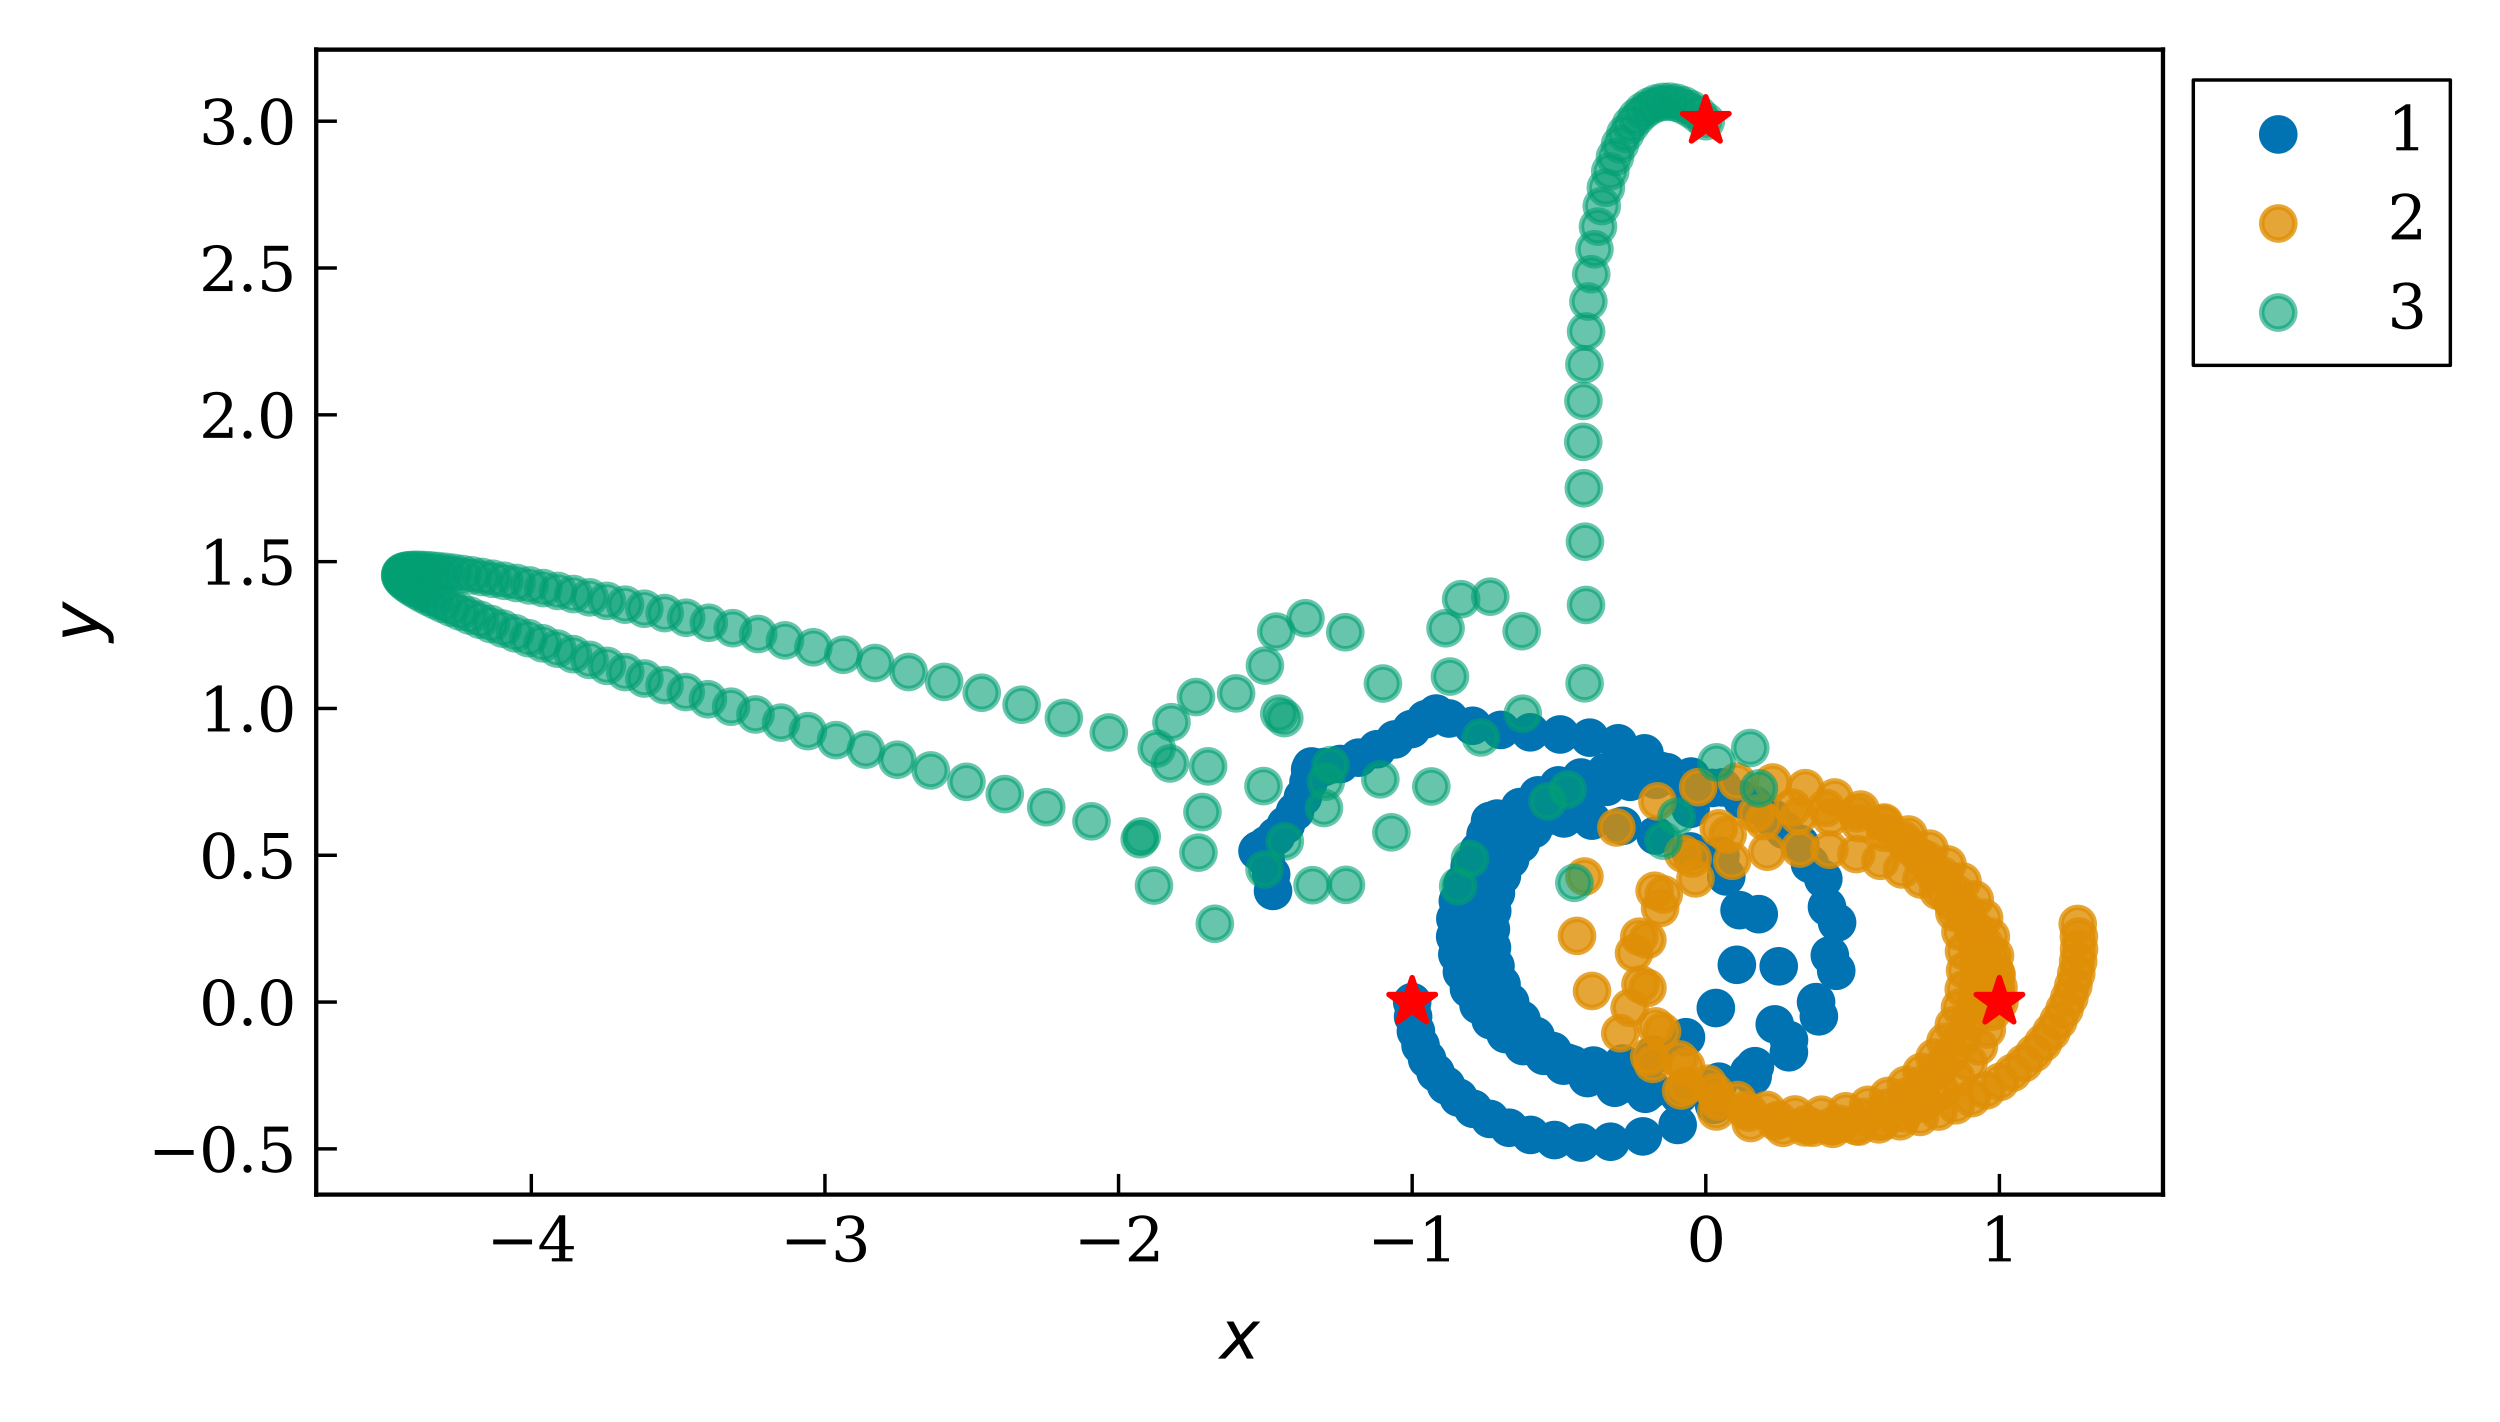 <?xml version="1.0" encoding="utf-8" standalone="no"?>
<!DOCTYPE svg PUBLIC "-//W3C//DTD SVG 1.1//EN"
  "http://www.w3.org/Graphics/SVG/1.1/DTD/svg11.dtd">
<svg xmlns:xlink="http://www.w3.org/1999/xlink" width="362.579pt" height="206.264pt" viewBox="0 0 362.579 206.264" xmlns="http://www.w3.org/2000/svg" version="1.1">
 <defs>
  <style type="text/css">*{stroke-linejoin: round; stroke-linecap: butt}</style>
 </defs>
 <g id="figure_1">
  <g id="patch_1">
   <path d="M 0 206.264 
L 362.579 206.264 
L 362.579 0 
L 0 0 
z
" style="fill: #ffffff"/>
  </g>
  <g id="axes_1">
   <g id="patch_2">
    <path d="M 45.86 173.256 
L 313.7 173.256 
L 313.7 7.2 
L 45.86 7.2 
z
" style="fill: #ffffff"/>
   </g>
   <g id="matplotlib.axis_1">
    <g id="xtick_1">
     <g id="line2d_1">
      <defs>
       <path id="m40087932ca" d="M 0 0 
L 0 -3 
" style="stroke: #000000; stroke-width: 0.5"/>
      </defs>
      <g>
       <use xlink:href="#m40087932ca" x="77.058" y="173.256" style="stroke: #000000; stroke-width: 0.5"/>
      </g>
     </g>
     <g id="text_1">
      <!-- −4 -->
      <g transform="translate(70.572 182.943) scale(0.088 -0.088)">
       <defs>
        <path id="DejaVuSerif-2212" d="M 678 2259 
L 4684 2259 
L 4684 1753 
L 678 1753 
L 678 2259 
z
" transform="scale(0.016)"/>
        <path id="DejaVuSerif-34" d="M 2234 1581 
L 2234 4063 
L 641 1581 
L 2234 1581 
z
M 3609 0 
L 1484 0 
L 1484 331 
L 2234 331 
L 2234 1247 
L 197 1247 
L 197 1588 
L 2241 4750 
L 2859 4750 
L 2859 1581 
L 3750 1581 
L 3750 1247 
L 2859 1247 
L 2859 331 
L 3609 331 
L 3609 0 
z
" transform="scale(0.016)"/>
       </defs>
       <use xlink:href="#DejaVuSerif-2212"/>
       <use xlink:href="#DejaVuSerif-34" x="83.789"/>
      </g>
     </g>
    </g>
    <g id="xtick_2">
     <g id="line2d_2">
      <g>
       <use xlink:href="#m40087932ca" x="119.642" y="173.256" style="stroke: #000000; stroke-width: 0.5"/>
      </g>
     </g>
     <g id="text_2">
      <!-- −3 -->
      <g transform="translate(113.156 182.943) scale(0.088 -0.088)">
       <defs>
        <path id="DejaVuSerif-33" d="M 622 4469 
Q 988 4606 1323 4678 
Q 1659 4750 1953 4750 
Q 2638 4750 3022 4454 
Q 3406 4159 3406 3634 
Q 3406 3213 3140 2930 
Q 2875 2647 2388 2547 
Q 2963 2466 3280 2130 
Q 3597 1794 3597 1259 
Q 3597 606 3158 257 
Q 2719 -91 1894 -91 
Q 1528 -91 1179 -12 
Q 831 66 488 225 
L 488 1131 
L 838 1131 
Q 869 681 1141 450 
Q 1413 219 1906 219 
Q 2384 219 2661 495 
Q 2938 772 2938 1253 
Q 2938 1803 2653 2086 
Q 2369 2369 1819 2369 
L 1522 2369 
L 1522 2688 
L 1678 2688 
Q 2225 2688 2498 2914 
Q 2772 3141 2772 3597 
Q 2772 4006 2547 4223 
Q 2322 4441 1900 4441 
Q 1478 4441 1245 4241 
Q 1013 4041 972 3647 
L 622 3647 
L 622 4469 
z
" transform="scale(0.016)"/>
       </defs>
       <use xlink:href="#DejaVuSerif-2212"/>
       <use xlink:href="#DejaVuSerif-33" x="83.789"/>
      </g>
     </g>
    </g>
    <g id="xtick_3">
     <g id="line2d_3">
      <g>
       <use xlink:href="#m40087932ca" x="162.226" y="173.256" style="stroke: #000000; stroke-width: 0.5"/>
      </g>
     </g>
     <g id="text_3">
      <!-- −2 -->
      <g transform="translate(155.74 182.943) scale(0.088 -0.088)">
       <defs>
        <path id="DejaVuSerif-32" d="M 819 3553 
L 469 3553 
L 469 4384 
Q 803 4563 1142 4656 
Q 1481 4750 1806 4750 
Q 2534 4750 2956 4397 
Q 3378 4044 3378 3438 
Q 3378 2753 2422 1800 
Q 2347 1728 2309 1691 
L 1131 513 
L 3078 513 
L 3078 1088 
L 3444 1088 
L 3444 0 
L 434 0 
L 434 341 
L 1850 1753 
Q 2319 2222 2519 2614 
Q 2719 3006 2719 3438 
Q 2719 3909 2473 4175 
Q 2228 4441 1797 4441 
Q 1350 4441 1106 4219 
Q 863 3997 819 3553 
z
" transform="scale(0.016)"/>
       </defs>
       <use xlink:href="#DejaVuSerif-2212"/>
       <use xlink:href="#DejaVuSerif-32" x="83.789"/>
      </g>
     </g>
    </g>
    <g id="xtick_4">
     <g id="line2d_4">
      <g>
       <use xlink:href="#m40087932ca" x="204.81" y="173.256" style="stroke: #000000; stroke-width: 0.5"/>
      </g>
     </g>
     <g id="text_4">
      <!-- −1 -->
      <g transform="translate(198.324 182.943) scale(0.088 -0.088)">
       <defs>
        <path id="DejaVuSerif-31" d="M 909 0 
L 909 331 
L 1722 331 
L 1722 4213 
L 781 3603 
L 781 4013 
L 1919 4750 
L 2350 4750 
L 2350 331 
L 3163 331 
L 3163 0 
L 909 0 
z
" transform="scale(0.016)"/>
       </defs>
       <use xlink:href="#DejaVuSerif-2212"/>
       <use xlink:href="#DejaVuSerif-31" x="83.789"/>
      </g>
     </g>
    </g>
    <g id="xtick_5">
     <g id="line2d_5">
      <g>
       <use xlink:href="#m40087932ca" x="247.394" y="173.256" style="stroke: #000000; stroke-width: 0.5"/>
      </g>
     </g>
     <g id="text_5">
      <!-- 0 -->
      <g transform="translate(244.595 182.943) scale(0.088 -0.088)">
       <defs>
        <path id="DejaVuSerif-30" d="M 2034 219 
Q 2513 219 2750 744 
Q 2988 1269 2988 2328 
Q 2988 3391 2750 3916 
Q 2513 4441 2034 4441 
Q 1556 4441 1318 3916 
Q 1081 3391 1081 2328 
Q 1081 1269 1318 744 
Q 1556 219 2034 219 
z
M 2034 -91 
Q 1275 -91 848 546 
Q 422 1184 422 2328 
Q 422 3475 848 4112 
Q 1275 4750 2034 4750 
Q 2797 4750 3222 4112 
Q 3647 3475 3647 2328 
Q 3647 1184 3222 546 
Q 2797 -91 2034 -91 
z
" transform="scale(0.016)"/>
       </defs>
       <use xlink:href="#DejaVuSerif-30"/>
      </g>
     </g>
    </g>
    <g id="xtick_6">
     <g id="line2d_6">
      <g>
       <use xlink:href="#m40087932ca" x="289.978" y="173.256" style="stroke: #000000; stroke-width: 0.5"/>
      </g>
     </g>
     <g id="text_6">
      <!-- 1 -->
      <g transform="translate(287.179 182.943) scale(0.088 -0.088)">
       <use xlink:href="#DejaVuSerif-31"/>
      </g>
     </g>
    </g>
    <g id="text_7">
     <!-- $x$ -->
     <g transform="translate(176.9 197.067) scale(0.096 -0.096)">
      <defs>
       <path id="DejaVuSans-Oblique-78" d="M 3841 3500 
L 2234 1784 
L 3219 0 
L 2559 0 
L 1819 1388 
L 531 0 
L -166 0 
L 1556 1844 
L 641 3500 
L 1300 3500 
L 1972 2234 
L 3144 3500 
L 3841 3500 
z
" transform="scale(0.016)"/>
      </defs>
      <use xlink:href="#DejaVuSans-Oblique-78" transform="translate(0 0.312)"/>
     </g>
    </g>
   </g>
   <g id="matplotlib.axis_2">
    <g id="ytick_1">
     <g id="line2d_7">
      <defs>
       <path id="m7f63728a70" d="M 0 0 
L 3 0 
" style="stroke: #000000; stroke-width: 0.5"/>
      </defs>
      <g>
       <use xlink:href="#m7f63728a70" x="45.86" y="166.623" style="stroke: #000000; stroke-width: 0.5"/>
      </g>
     </g>
     <g id="text_8">
      <!-- −0.5 -->
      <g transform="translate(21.491 169.966) scale(0.088 -0.088)">
       <defs>
        <path id="DejaVuSerif-2e" d="M 603 325 
Q 603 500 722 622 
Q 841 744 1019 744 
Q 1191 744 1312 622 
Q 1434 500 1434 325 
Q 1434 153 1312 31 
Q 1191 -91 1019 -91 
Q 841 -91 722 29 
Q 603 150 603 325 
z
" transform="scale(0.016)"/>
        <path id="DejaVuSerif-35" d="M 3219 4666 
L 3219 4153 
L 1081 4153 
L 1081 2816 
Q 1244 2928 1461 2984 
Q 1678 3041 1947 3041 
Q 2703 3041 3140 2622 
Q 3578 2203 3578 1478 
Q 3578 738 3136 323 
Q 2694 -91 1894 -91 
Q 1572 -91 1234 -12 
Q 897 66 544 225 
L 544 1131 
L 897 1131 
Q 925 688 1179 453 
Q 1434 219 1894 219 
Q 2388 219 2653 544 
Q 2919 869 2919 1478 
Q 2919 2084 2655 2407 
Q 2391 2731 1894 2731 
Q 1613 2731 1398 2631 
Q 1184 2531 1019 2322 
L 750 2322 
L 750 4666 
L 3219 4666 
z
" transform="scale(0.016)"/>
       </defs>
       <use xlink:href="#DejaVuSerif-2212"/>
       <use xlink:href="#DejaVuSerif-30" x="83.789"/>
       <use xlink:href="#DejaVuSerif-2e" x="147.412"/>
       <use xlink:href="#DejaVuSerif-35" x="179.199"/>
      </g>
     </g>
    </g>
    <g id="ytick_2">
     <g id="line2d_8">
      <g>
       <use xlink:href="#m7f63728a70" x="45.86" y="145.331" style="stroke: #000000; stroke-width: 0.5"/>
      </g>
     </g>
     <g id="text_9">
      <!-- 0.0 -->
      <g transform="translate(28.865 148.674) scale(0.088 -0.088)">
       <use xlink:href="#DejaVuSerif-30"/>
       <use xlink:href="#DejaVuSerif-2e" x="63.623"/>
       <use xlink:href="#DejaVuSerif-30" x="95.41"/>
      </g>
     </g>
    </g>
    <g id="ytick_3">
     <g id="line2d_9">
      <g>
       <use xlink:href="#m7f63728a70" x="45.86" y="124.039" style="stroke: #000000; stroke-width: 0.5"/>
      </g>
     </g>
     <g id="text_10">
      <!-- 0.5 -->
      <g transform="translate(28.865 127.382) scale(0.088 -0.088)">
       <use xlink:href="#DejaVuSerif-30"/>
       <use xlink:href="#DejaVuSerif-2e" x="63.623"/>
       <use xlink:href="#DejaVuSerif-35" x="95.41"/>
      </g>
     </g>
    </g>
    <g id="ytick_4">
     <g id="line2d_10">
      <g>
       <use xlink:href="#m7f63728a70" x="45.86" y="102.747" style="stroke: #000000; stroke-width: 0.5"/>
      </g>
     </g>
     <g id="text_11">
      <!-- 1.0 -->
      <g transform="translate(28.865 106.09) scale(0.088 -0.088)">
       <use xlink:href="#DejaVuSerif-31"/>
       <use xlink:href="#DejaVuSerif-2e" x="63.623"/>
       <use xlink:href="#DejaVuSerif-30" x="95.41"/>
      </g>
     </g>
    </g>
    <g id="ytick_5">
     <g id="line2d_11">
      <g>
       <use xlink:href="#m7f63728a70" x="45.86" y="81.455" style="stroke: #000000; stroke-width: 0.5"/>
      </g>
     </g>
     <g id="text_12">
      <!-- 1.5 -->
      <g transform="translate(28.865 84.798) scale(0.088 -0.088)">
       <use xlink:href="#DejaVuSerif-31"/>
       <use xlink:href="#DejaVuSerif-2e" x="63.623"/>
       <use xlink:href="#DejaVuSerif-35" x="95.41"/>
      </g>
     </g>
    </g>
    <g id="ytick_6">
     <g id="line2d_12">
      <g>
       <use xlink:href="#m7f63728a70" x="45.86" y="60.163" style="stroke: #000000; stroke-width: 0.5"/>
      </g>
     </g>
     <g id="text_13">
      <!-- 2.0 -->
      <g transform="translate(28.865 63.506) scale(0.088 -0.088)">
       <use xlink:href="#DejaVuSerif-32"/>
       <use xlink:href="#DejaVuSerif-2e" x="63.623"/>
       <use xlink:href="#DejaVuSerif-30" x="95.41"/>
      </g>
     </g>
    </g>
    <g id="ytick_7">
     <g id="line2d_13">
      <g>
       <use xlink:href="#m7f63728a70" x="45.86" y="38.871" style="stroke: #000000; stroke-width: 0.5"/>
      </g>
     </g>
     <g id="text_14">
      <!-- 2.5 -->
      <g transform="translate(28.865 42.214) scale(0.088 -0.088)">
       <use xlink:href="#DejaVuSerif-32"/>
       <use xlink:href="#DejaVuSerif-2e" x="63.623"/>
       <use xlink:href="#DejaVuSerif-35" x="95.41"/>
      </g>
     </g>
    </g>
    <g id="ytick_8">
     <g id="line2d_14">
      <g>
       <use xlink:href="#m7f63728a70" x="45.86" y="17.579" style="stroke: #000000; stroke-width: 0.5"/>
      </g>
     </g>
     <g id="text_15">
      <!-- 3.0 -->
      <g transform="translate(28.865 20.922) scale(0.088 -0.088)">
       <use xlink:href="#DejaVuSerif-33"/>
       <use xlink:href="#DejaVuSerif-2e" x="63.623"/>
       <use xlink:href="#DejaVuSerif-30" x="95.41"/>
      </g>
     </g>
    </g>
    <g id="text_16">
     <!-- $y$ -->
     <g transform="translate(14.475 93.108) rotate(-90) scale(0.096 -0.096)">
      <defs>
       <path id="DejaVuSans-Oblique-79" d="M 1588 -325 
Q 1188 -997 936 -1164 
Q 684 -1331 294 -1331 
L -159 -1331 
L -63 -850 
L 269 -850 
Q 509 -850 678 -719 
Q 847 -588 1056 -206 
L 1234 128 
L 459 3500 
L 1069 3500 
L 1650 819 
L 3256 3500 
L 3859 3500 
L 1588 -325 
z
" transform="scale(0.016)"/>
      </defs>
      <use xlink:href="#DejaVuSans-Oblique-79" transform="translate(0 0.312)"/>
     </g>
    </g>
   </g>
   <g id="patch_3">
    <path d="M 45.86 173.256 
L 45.86 7.2 
" style="fill: none; stroke: #000000; stroke-width: 0.625; stroke-linejoin: miter; stroke-linecap: square"/>
   </g>
   <g id="patch_4">
    <path d="M 313.7 173.256 
L 313.7 7.2 
" style="fill: none; stroke: #000000; stroke-width: 0.625; stroke-linejoin: miter; stroke-linecap: square"/>
   </g>
   <g id="patch_5">
    <path d="M 45.86 173.256 
L 313.7 173.256 
" style="fill: none; stroke: #000000; stroke-width: 0.625; stroke-linejoin: miter; stroke-linecap: square"/>
   </g>
   <g id="patch_6">
    <path d="M 45.86 7.2 
L 313.7 7.2 
" style="fill: none; stroke: #000000; stroke-width: 0.625; stroke-linejoin: miter; stroke-linecap: square"/>
   </g>
   <g id="legend_1">
    <g id="patch_7">
     <path d="M 318.1 52.99 
L 355.379 52.99 
L 355.379 11.6 
L 318.1 11.6 
z
" style="fill: #ffffff; stroke: #000000; stroke-width: 0.5; stroke-linejoin: miter"/>
    </g>
    <g id="PathCollection_1">
     <defs>
      <path id="m374cc899b0" d="M 0 2.4 
C 0.636 2.4 1.247 2.147 1.697 1.697 
C 2.147 1.247 2.4 0.636 2.4 0 
C 2.4 -0.636 2.147 -1.247 1.697 -1.697 
C 1.247 -2.147 0.636 -2.4 0 -2.4 
C -0.636 -2.4 -1.247 -2.147 -1.697 -1.697 
C -2.147 -1.247 -2.4 -0.636 -2.4 0 
C -2.4 0.636 -2.147 1.247 -1.697 1.697 
C -1.247 2.147 -0.636 2.4 0 2.4 
z
" style="stroke: #0173b2; stroke-width: 0.8"/>
     </defs>
     <g>
      <use xlink:href="#m374cc899b0" x="330.42" y="19.497" style="fill: #0173b2; stroke: #0173b2; stroke-width: 0.8"/>
     </g>
    </g>
    <g id="text_17">
     <!-- 1 -->
     <g transform="translate(346.26 21.807) scale(0.088 -0.088)">
      <use xlink:href="#DejaVuSerif-31"/>
     </g>
    </g>
    <g id="PathCollection_2">
     <defs>
      <path id="m17c37dfe00" d="M 0 2.4 
C 0.636 2.4 1.247 2.147 1.697 1.697 
C 2.147 1.247 2.4 0.636 2.4 0 
C 2.4 -0.636 2.147 -1.247 1.697 -1.697 
C 1.247 -2.147 0.636 -2.4 0 -2.4 
C -0.636 -2.4 -1.247 -2.147 -1.697 -1.697 
C -2.147 -1.247 -2.4 -0.636 -2.4 0 
C -2.4 0.636 -2.147 1.247 -1.697 1.697 
C -1.247 2.147 -0.636 2.4 0 2.4 
z
" style="stroke: #de8f05; stroke-opacity: 0.8; stroke-width: 0.8"/>
     </defs>
     <g>
      <use xlink:href="#m17c37dfe00" x="330.42" y="32.413" style="fill: #de8f05; fill-opacity: 0.8; stroke: #de8f05; stroke-opacity: 0.8; stroke-width: 0.8"/>
     </g>
    </g>
    <g id="text_18">
     <!-- 2 -->
     <g transform="translate(346.26 34.723) scale(0.088 -0.088)">
      <use xlink:href="#DejaVuSerif-32"/>
     </g>
    </g>
    <g id="PathCollection_3">
     <defs>
      <path id="me8a8cddc69" d="M 0 2.4 
C 0.636 2.4 1.247 2.147 1.697 1.697 
C 2.147 1.247 2.4 0.636 2.4 0 
C 2.4 -0.636 2.147 -1.247 1.697 -1.697 
C 1.247 -2.147 0.636 -2.4 0 -2.4 
C -0.636 -2.4 -1.247 -2.147 -1.697 -1.697 
C -2.147 -1.247 -2.4 -0.636 -2.4 0 
C -2.4 0.636 -2.147 1.247 -1.697 1.697 
C -1.247 2.147 -0.636 2.4 0 2.4 
z
" style="stroke: #029e73; stroke-opacity: 0.6; stroke-width: 0.8"/>
     </defs>
     <g>
      <use xlink:href="#me8a8cddc69" x="330.42" y="45.33" style="fill: #029e73; fill-opacity: 0.6; stroke: #029e73; stroke-opacity: 0.6; stroke-width: 0.8"/>
     </g>
    </g>
    <g id="text_19">
     <!-- 3 -->
     <g transform="translate(346.26 47.64) scale(0.088 -0.088)">
      <use xlink:href="#DejaVuSerif-33"/>
     </g>
    </g>
   </g>
   <g id="PathCollection_4">
    <g>
     <use xlink:href="#m374cc899b0" x="204.81" y="145.331" style="fill: #0173b2; stroke: #0173b2; stroke-width: 0.8"/>
     <use xlink:href="#m374cc899b0" x="204.945" y="147.453" style="fill: #0173b2; stroke: #0173b2; stroke-width: 0.8"/>
     <use xlink:href="#m374cc899b0" x="205.35" y="149.552" style="fill: #0173b2; stroke: #0173b2; stroke-width: 0.8"/>
     <use xlink:href="#m374cc899b0" x="206.027" y="151.614" style="fill: #0173b2; stroke: #0173b2; stroke-width: 0.8"/>
     <use xlink:href="#m374cc899b0" x="206.979" y="153.625" style="fill: #0173b2; stroke: #0173b2; stroke-width: 0.8"/>
     <use xlink:href="#m374cc899b0" x="208.212" y="155.569" style="fill: #0173b2; stroke: #0173b2; stroke-width: 0.8"/>
     <use xlink:href="#m374cc899b0" x="209.73" y="157.429" style="fill: #0173b2; stroke: #0173b2; stroke-width: 0.8"/>
     <use xlink:href="#m374cc899b0" x="211.543" y="159.184" style="fill: #0173b2; stroke: #0173b2; stroke-width: 0.8"/>
     <use xlink:href="#m374cc899b0" x="213.661" y="160.812" style="fill: #0173b2; stroke: #0173b2; stroke-width: 0.8"/>
     <use xlink:href="#m374cc899b0" x="216.096" y="162.282" style="fill: #0173b2; stroke: #0173b2; stroke-width: 0.8"/>
     <use xlink:href="#m374cc899b0" x="218.862" y="163.559" style="fill: #0173b2; stroke: #0173b2; stroke-width: 0.8"/>
     <use xlink:href="#m374cc899b0" x="221.976" y="164.599" style="fill: #0173b2; stroke: #0173b2; stroke-width: 0.8"/>
     <use xlink:href="#m374cc899b0" x="225.457" y="165.342" style="fill: #0173b2; stroke: #0173b2; stroke-width: 0.8"/>
     <use xlink:href="#m374cc899b0" x="229.323" y="165.708" style="fill: #0173b2; stroke: #0173b2; stroke-width: 0.8"/>
     <use xlink:href="#m374cc899b0" x="233.592" y="165.586" style="fill: #0173b2; stroke: #0173b2; stroke-width: 0.8"/>
     <use xlink:href="#m374cc899b0" x="238.267" y="164.814" style="fill: #0173b2; stroke: #0173b2; stroke-width: 0.8"/>
     <use xlink:href="#m374cc899b0" x="243.314" y="163.151" style="fill: #0173b2; stroke: #0173b2; stroke-width: 0.8"/>
     <use xlink:href="#m374cc899b0" x="248.594" y="160.226" style="fill: #0173b2; stroke: #0173b2; stroke-width: 0.8"/>
     <use xlink:href="#m374cc899b0" x="253.669" y="155.514" style="fill: #0173b2; stroke: #0173b2; stroke-width: 0.8"/>
     <use xlink:href="#m374cc899b0" x="257.396" y="148.567" style="fill: #0173b2; stroke: #0173b2; stroke-width: 0.8"/>
     <use xlink:href="#m374cc899b0" x="257.972" y="140.147" style="fill: #0173b2; stroke: #0173b2; stroke-width: 0.8"/>
     <use xlink:href="#m374cc899b0" x="255.073" y="132.582" style="fill: #0173b2; stroke: #0173b2; stroke-width: 0.8"/>
     <use xlink:href="#m374cc899b0" x="250.362" y="127.114" style="fill: #0173b2; stroke: #0173b2; stroke-width: 0.8"/>
     <use xlink:href="#m374cc899b0" x="245.181" y="123.487" style="fill: #0173b2; stroke: #0173b2; stroke-width: 0.8"/>
     <use xlink:href="#m374cc899b0" x="240.097" y="121.176" style="fill: #0173b2; stroke: #0173b2; stroke-width: 0.8"/>
     <use xlink:href="#m374cc899b0" x="235.31" y="119.778" style="fill: #0173b2; stroke: #0173b2; stroke-width: 0.8"/>
     <use xlink:href="#m374cc899b0" x="230.881" y="119.018" style="fill: #0173b2; stroke: #0173b2; stroke-width: 0.8"/>
     <use xlink:href="#m374cc899b0" x="226.824" y="118.699" style="fill: #0173b2; stroke: #0173b2; stroke-width: 0.8"/>
     <use xlink:href="#m374cc899b0" x="223.141" y="118.663" style="fill: #0173b2; stroke: #0173b2; stroke-width: 0.8"/>
     <use xlink:href="#m374cc899b0" x="219.852" y="118.752" style="fill: #0173b2; stroke: #0173b2; stroke-width: 0.8"/>
     <use xlink:href="#m374cc899b0" x="217.137" y="118.721" style="fill: #0173b2; stroke: #0173b2; stroke-width: 0.8"/>
     <use xlink:href="#m374cc899b0" x="216.106" y="119.069" style="fill: #0173b2; stroke: #0173b2; stroke-width: 0.8"/>
     <use xlink:href="#m374cc899b0" x="215.454" y="121.038" style="fill: #0173b2; stroke: #0173b2; stroke-width: 0.8"/>
     <use xlink:href="#m374cc899b0" x="214.691" y="123.382" style="fill: #0173b2; stroke: #0173b2; stroke-width: 0.8"/>
     <use xlink:href="#m374cc899b0" x="214.044" y="125.888" style="fill: #0173b2; stroke: #0173b2; stroke-width: 0.8"/>
     <use xlink:href="#m374cc899b0" x="213.603" y="128.504" style="fill: #0173b2; stroke: #0173b2; stroke-width: 0.8"/>
     <use xlink:href="#m374cc899b0" x="213.414" y="131.199" style="fill: #0173b2; stroke: #0173b2; stroke-width: 0.8"/>
     <use xlink:href="#m374cc899b0" x="213.507" y="133.947" style="fill: #0173b2; stroke: #0173b2; stroke-width: 0.8"/>
     <use xlink:href="#m374cc899b0" x="213.905" y="136.726" style="fill: #0173b2; stroke: #0173b2; stroke-width: 0.8"/>
     <use xlink:href="#m374cc899b0" x="214.627" y="139.51" style="fill: #0173b2; stroke: #0173b2; stroke-width: 0.8"/>
     <use xlink:href="#m374cc899b0" x="215.69" y="142.272" style="fill: #0173b2; stroke: #0173b2; stroke-width: 0.8"/>
     <use xlink:href="#m374cc899b0" x="217.112" y="144.984" style="fill: #0173b2; stroke: #0173b2; stroke-width: 0.8"/>
     <use xlink:href="#m374cc899b0" x="218.911" y="147.612" style="fill: #0173b2; stroke: #0173b2; stroke-width: 0.8"/>
     <use xlink:href="#m374cc899b0" x="221.104" y="150.116" style="fill: #0173b2; stroke: #0173b2; stroke-width: 0.8"/>
     <use xlink:href="#m374cc899b0" x="223.71" y="152.449" style="fill: #0173b2; stroke: #0173b2; stroke-width: 0.8"/>
     <use xlink:href="#m374cc899b0" x="226.75" y="154.554" style="fill: #0173b2; stroke: #0173b2; stroke-width: 0.8"/>
     <use xlink:href="#m374cc899b0" x="230.24" y="156.354" style="fill: #0173b2; stroke: #0173b2; stroke-width: 0.8"/>
     <use xlink:href="#m374cc899b0" x="234.196" y="157.756" style="fill: #0173b2; stroke: #0173b2; stroke-width: 0.8"/>
     <use xlink:href="#m374cc899b0" x="238.621" y="158.632" style="fill: #0173b2; stroke: #0173b2; stroke-width: 0.8"/>
     <use xlink:href="#m374cc899b0" x="243.495" y="158.813" style="fill: #0173b2; stroke: #0173b2; stroke-width: 0.8"/>
     <use xlink:href="#m374cc899b0" x="248.746" y="158.07" style="fill: #0173b2; stroke: #0173b2; stroke-width: 0.8"/>
     <use xlink:href="#m374cc899b0" x="254.193" y="156.11" style="fill: #0173b2; stroke: #0173b2; stroke-width: 0.8"/>
     <use xlink:href="#m374cc899b0" x="259.445" y="152.612" style="fill: #0173b2; stroke: #0173b2; stroke-width: 0.8"/>
     <use xlink:href="#m374cc899b0" x="263.793" y="147.398" style="fill: #0173b2; stroke: #0173b2; stroke-width: 0.8"/>
     <use xlink:href="#m374cc899b0" x="266.31" y="140.794" style="fill: #0173b2; stroke: #0173b2; stroke-width: 0.8"/>
     <use xlink:href="#m374cc899b0" x="266.434" y="133.791" style="fill: #0173b2; stroke: #0173b2; stroke-width: 0.8"/>
     <use xlink:href="#m374cc899b0" x="264.437" y="127.476" style="fill: #0173b2; stroke: #0173b2; stroke-width: 0.8"/>
     <use xlink:href="#m374cc899b0" x="261.068" y="122.397" style="fill: #0173b2; stroke: #0173b2; stroke-width: 0.8"/>
     <use xlink:href="#m374cc899b0" x="257" y="118.611" style="fill: #0173b2; stroke: #0173b2; stroke-width: 0.8"/>
     <use xlink:href="#m374cc899b0" x="252.671" y="115.967" style="fill: #0173b2; stroke: #0173b2; stroke-width: 0.8"/>
     <use xlink:href="#m374cc899b0" x="248.336" y="114.277" style="fill: #0173b2; stroke: #0173b2; stroke-width: 0.8"/>
     <use xlink:href="#m374cc899b0" x="244.139" y="113.371" style="fill: #0173b2; stroke: #0173b2; stroke-width: 0.8"/>
     <use xlink:href="#m374cc899b0" x="240.16" y="113.111" style="fill: #0173b2; stroke: #0173b2; stroke-width: 0.8"/>
     <use xlink:href="#m374cc899b0" x="236.443" y="113.388" style="fill: #0173b2; stroke: #0173b2; stroke-width: 0.8"/>
     <use xlink:href="#m374cc899b0" x="233.016" y="114.112" style="fill: #0173b2; stroke: #0173b2; stroke-width: 0.8"/>
     <use xlink:href="#m374cc899b0" x="229.892" y="115.213" style="fill: #0173b2; stroke: #0173b2; stroke-width: 0.8"/>
     <use xlink:href="#m374cc899b0" x="227.079" y="116.632" style="fill: #0173b2; stroke: #0173b2; stroke-width: 0.8"/>
     <use xlink:href="#m374cc899b0" x="224.583" y="118.321" style="fill: #0173b2; stroke: #0173b2; stroke-width: 0.8"/>
     <use xlink:href="#m374cc899b0" x="222.407" y="120.238" style="fill: #0173b2; stroke: #0173b2; stroke-width: 0.8"/>
     <use xlink:href="#m374cc899b0" x="220.554" y="122.348" style="fill: #0173b2; stroke: #0173b2; stroke-width: 0.8"/>
     <use xlink:href="#m374cc899b0" x="219.025" y="124.619" style="fill: #0173b2; stroke: #0173b2; stroke-width: 0.8"/>
     <use xlink:href="#m374cc899b0" x="217.824" y="127.023" style="fill: #0173b2; stroke: #0173b2; stroke-width: 0.8"/>
     <use xlink:href="#m374cc899b0" x="216.954" y="129.531" style="fill: #0173b2; stroke: #0173b2; stroke-width: 0.8"/>
     <use xlink:href="#m374cc899b0" x="216.419" y="132.12" style="fill: #0173b2; stroke: #0173b2; stroke-width: 0.8"/>
     <use xlink:href="#m374cc899b0" x="216.226" y="134.763" style="fill: #0173b2; stroke: #0173b2; stroke-width: 0.8"/>
     <use xlink:href="#m374cc899b0" x="216.38" y="137.436" style="fill: #0173b2; stroke: #0173b2; stroke-width: 0.8"/>
     <use xlink:href="#m374cc899b0" x="216.891" y="140.112" style="fill: #0173b2; stroke: #0173b2; stroke-width: 0.8"/>
     <use xlink:href="#m374cc899b0" x="217.768" y="142.764" style="fill: #0173b2; stroke: #0173b2; stroke-width: 0.8"/>
     <use xlink:href="#m374cc899b0" x="219.021" y="145.36" style="fill: #0173b2; stroke: #0173b2; stroke-width: 0.8"/>
     <use xlink:href="#m374cc899b0" x="220.664" y="147.866" style="fill: #0173b2; stroke: #0173b2; stroke-width: 0.8"/>
     <use xlink:href="#m374cc899b0" x="222.712" y="150.24" style="fill: #0173b2; stroke: #0173b2; stroke-width: 0.8"/>
     <use xlink:href="#m374cc899b0" x="225.18" y="152.434" style="fill: #0173b2; stroke: #0173b2; stroke-width: 0.8"/>
     <use xlink:href="#m374cc899b0" x="228.084" y="154.387" style="fill: #0173b2; stroke: #0173b2; stroke-width: 0.8"/>
     <use xlink:href="#m374cc899b0" x="231.439" y="156.024" style="fill: #0173b2; stroke: #0173b2; stroke-width: 0.8"/>
     <use xlink:href="#m374cc899b0" x="235.256" y="157.244" style="fill: #0173b2; stroke: #0173b2; stroke-width: 0.8"/>
     <use xlink:href="#m374cc899b0" x="239.534" y="157.919" style="fill: #0173b2; stroke: #0173b2; stroke-width: 0.8"/>
     <use xlink:href="#m374cc899b0" x="244.246" y="157.875" style="fill: #0173b2; stroke: #0173b2; stroke-width: 0.8"/>
     <use xlink:href="#m374cc899b0" x="249.309" y="156.878" style="fill: #0173b2; stroke: #0173b2; stroke-width: 0.8"/>
     <use xlink:href="#m374cc899b0" x="254.521" y="154.635" style="fill: #0173b2; stroke: #0173b2; stroke-width: 0.8"/>
     <use xlink:href="#m374cc899b0" x="259.461" y="150.835" style="fill: #0173b2; stroke: #0173b2; stroke-width: 0.8"/>
     <use xlink:href="#m374cc899b0" x="263.388" y="145.34" style="fill: #0173b2; stroke: #0173b2; stroke-width: 0.8"/>
     <use xlink:href="#m374cc899b0" x="265.384" y="138.555" style="fill: #0173b2; stroke: #0173b2; stroke-width: 0.8"/>
     <use xlink:href="#m374cc899b0" x="264.968" y="131.524" style="fill: #0173b2; stroke: #0173b2; stroke-width: 0.8"/>
     <use xlink:href="#m374cc899b0" x="262.502" y="125.296" style="fill: #0173b2; stroke: #0173b2; stroke-width: 0.8"/>
     <use xlink:href="#m374cc899b0" x="258.756" y="120.355" style="fill: #0173b2; stroke: #0173b2; stroke-width: 0.8"/>
     <use xlink:href="#m374cc899b0" x="254.386" y="116.713" style="fill: #0173b2; stroke: #0173b2; stroke-width: 0.8"/>
     <use xlink:href="#m374cc899b0" x="249.809" y="114.201" style="fill: #0173b2; stroke: #0173b2; stroke-width: 0.8"/>
     <use xlink:href="#m374cc899b0" x="245.263" y="112.627" style="fill: #0173b2; stroke: #0173b2; stroke-width: 0.8"/>
     <use xlink:href="#m374cc899b0" x="240.88" y="111.82" style="fill: #0173b2; stroke: #0173b2; stroke-width: 0.8"/>
     <use xlink:href="#m374cc899b0" x="236.733" y="111.643" style="fill: #0173b2; stroke: #0173b2; stroke-width: 0.8"/>
     <use xlink:href="#m374cc899b0" x="232.862" y="111.987" style="fill: #0173b2; stroke: #0173b2; stroke-width: 0.8"/>
     <use xlink:href="#m374cc899b0" x="229.289" y="112.764" style="fill: #0173b2; stroke: #0173b2; stroke-width: 0.8"/>
     <use xlink:href="#m374cc899b0" x="226.025" y="113.904" style="fill: #0173b2; stroke: #0173b2; stroke-width: 0.8"/>
     <use xlink:href="#m374cc899b0" x="223.078" y="115.351" style="fill: #0173b2; stroke: #0173b2; stroke-width: 0.8"/>
     <use xlink:href="#m374cc899b0" x="220.449" y="117.054" style="fill: #0173b2; stroke: #0173b2; stroke-width: 0.8"/>
     <use xlink:href="#m374cc899b0" x="218.141" y="118.975" style="fill: #0173b2; stroke: #0173b2; stroke-width: 0.8"/>
     <use xlink:href="#m374cc899b0" x="216.153" y="121.076" style="fill: #0173b2; stroke: #0173b2; stroke-width: 0.8"/>
     <use xlink:href="#m374cc899b0" x="214.487" y="123.326" style="fill: #0173b2; stroke: #0173b2; stroke-width: 0.8"/>
     <use xlink:href="#m374cc899b0" x="213.144" y="125.695" style="fill: #0173b2; stroke: #0173b2; stroke-width: 0.8"/>
     <use xlink:href="#m374cc899b0" x="212.125" y="128.158" style="fill: #0173b2; stroke: #0173b2; stroke-width: 0.8"/>
     <use xlink:href="#m374cc899b0" x="211.434" y="130.687" style="fill: #0173b2; stroke: #0173b2; stroke-width: 0.8"/>
     <use xlink:href="#m374cc899b0" x="211.073" y="133.257" style="fill: #0173b2; stroke: #0173b2; stroke-width: 0.8"/>
     <use xlink:href="#m374cc899b0" x="211.047" y="135.843" style="fill: #0173b2; stroke: #0173b2; stroke-width: 0.8"/>
     <use xlink:href="#m374cc899b0" x="211.362" y="138.416" style="fill: #0173b2; stroke: #0173b2; stroke-width: 0.8"/>
     <use xlink:href="#m374cc899b0" x="212.026" y="140.948" style="fill: #0173b2; stroke: #0173b2; stroke-width: 0.8"/>
     <use xlink:href="#m374cc899b0" x="213.047" y="143.408" style="fill: #0173b2; stroke: #0173b2; stroke-width: 0.8"/>
     <use xlink:href="#m374cc899b0" x="214.435" y="145.76" style="fill: #0173b2; stroke: #0173b2; stroke-width: 0.8"/>
     <use xlink:href="#m374cc899b0" x="216.201" y="147.963" style="fill: #0173b2; stroke: #0173b2; stroke-width: 0.8"/>
     <use xlink:href="#m374cc899b0" x="218.357" y="149.967" style="fill: #0173b2; stroke: #0173b2; stroke-width: 0.8"/>
     <use xlink:href="#m374cc899b0" x="220.918" y="151.714" style="fill: #0173b2; stroke: #0173b2; stroke-width: 0.8"/>
     <use xlink:href="#m374cc899b0" x="223.893" y="153.128" style="fill: #0173b2; stroke: #0173b2; stroke-width: 0.8"/>
     <use xlink:href="#m374cc899b0" x="227.291" y="154.114" style="fill: #0173b2; stroke: #0173b2; stroke-width: 0.8"/>
     <use xlink:href="#m374cc899b0" x="231.111" y="154.544" style="fill: #0173b2; stroke: #0173b2; stroke-width: 0.8"/>
     <use xlink:href="#m374cc899b0" x="235.326" y="154.246" style="fill: #0173b2; stroke: #0173b2; stroke-width: 0.8"/>
     <use xlink:href="#m374cc899b0" x="239.86" y="152.983" style="fill: #0173b2; stroke: #0173b2; stroke-width: 0.8"/>
     <use xlink:href="#m374cc899b0" x="244.519" y="150.432" style="fill: #0173b2; stroke: #0173b2; stroke-width: 0.8"/>
     <use xlink:href="#m374cc899b0" x="248.85" y="146.195" style="fill: #0173b2; stroke: #0173b2; stroke-width: 0.8"/>
     <use xlink:href="#m374cc899b0" x="251.898" y="139.927" style="fill: #0173b2; stroke: #0173b2; stroke-width: 0.8"/>
     <use xlink:href="#m374cc899b0" x="252.292" y="132.001" style="fill: #0173b2; stroke: #0173b2; stroke-width: 0.8"/>
     <use xlink:href="#m374cc899b0" x="249.516" y="124.117" style="fill: #0173b2; stroke: #0173b2; stroke-width: 0.8"/>
     <use xlink:href="#m374cc899b0" x="245.186" y="117.296" style="fill: #0173b2; stroke: #0173b2; stroke-width: 0.8"/>
     <use xlink:href="#m374cc899b0" x="241.74" y="111.989" style="fill: #0173b2; stroke: #0173b2; stroke-width: 0.8"/>
     <use xlink:href="#m374cc899b0" x="238.503" y="109.261" style="fill: #0173b2; stroke: #0173b2; stroke-width: 0.8"/>
     <use xlink:href="#m374cc899b0" x="234.689" y="107.803" style="fill: #0173b2; stroke: #0173b2; stroke-width: 0.8"/>
     <use xlink:href="#m374cc899b0" x="230.556" y="106.984" style="fill: #0173b2; stroke: #0173b2; stroke-width: 0.8"/>
     <use xlink:href="#m374cc899b0" x="226.273" y="106.52" style="fill: #0173b2; stroke: #0173b2; stroke-width: 0.8"/>
     <use xlink:href="#m374cc899b0" x="221.944" y="106.209" style="fill: #0173b2; stroke: #0173b2; stroke-width: 0.8"/>
     <use xlink:href="#m374cc899b0" x="217.66" y="105.862" style="fill: #0173b2; stroke: #0173b2; stroke-width: 0.8"/>
     <use xlink:href="#m374cc899b0" x="213.577" y="105.261" style="fill: #0173b2; stroke: #0173b2; stroke-width: 0.8"/>
     <use xlink:href="#m374cc899b0" x="210.154" y="104.204" style="fill: #0173b2; stroke: #0173b2; stroke-width: 0.8"/>
     <use xlink:href="#m374cc899b0" x="208.286" y="103.491" style="fill: #0173b2; stroke: #0173b2; stroke-width: 0.8"/>
     <use xlink:href="#m374cc899b0" x="206.755" y="104.319" style="fill: #0173b2; stroke: #0173b2; stroke-width: 0.8"/>
     <use xlink:href="#m374cc899b0" x="204.702" y="105.737" style="fill: #0173b2; stroke: #0173b2; stroke-width: 0.8"/>
     <use xlink:href="#m374cc899b0" x="202.302" y="107.242" style="fill: #0173b2; stroke: #0173b2; stroke-width: 0.8"/>
     <use xlink:href="#m374cc899b0" x="199.713" y="108.66" style="fill: #0173b2; stroke: #0173b2; stroke-width: 0.8"/>
     <use xlink:href="#m374cc899b0" x="197.04" y="109.885" style="fill: #0173b2; stroke: #0173b2; stroke-width: 0.8"/>
     <use xlink:href="#m374cc899b0" x="194.386" y="110.806" style="fill: #0173b2; stroke: #0173b2; stroke-width: 0.8"/>
     <use xlink:href="#m374cc899b0" x="191.929" y="111.269" style="fill: #0173b2; stroke: #0173b2; stroke-width: 0.8"/>
     <use xlink:href="#m374cc899b0" x="190.218" y="111.161" style="fill: #0173b2; stroke: #0173b2; stroke-width: 0.8"/>
     <use xlink:href="#m374cc899b0" x="190.014" y="111.61" style="fill: #0173b2; stroke: #0173b2; stroke-width: 0.8"/>
     <use xlink:href="#m374cc899b0" x="189.775" y="113.442" style="fill: #0173b2; stroke: #0173b2; stroke-width: 0.8"/>
     <use xlink:href="#m374cc899b0" x="188.966" y="115.608" style="fill: #0173b2; stroke: #0173b2; stroke-width: 0.8"/>
     <use xlink:href="#m374cc899b0" x="187.818" y="117.714" style="fill: #0173b2; stroke: #0173b2; stroke-width: 0.8"/>
     <use xlink:href="#m374cc899b0" x="186.487" y="119.631" style="fill: #0173b2; stroke: #0173b2; stroke-width: 0.8"/>
     <use xlink:href="#m374cc899b0" x="185.08" y="121.271" style="fill: #0173b2; stroke: #0173b2; stroke-width: 0.8"/>
     <use xlink:href="#m374cc899b0" x="183.703" y="122.533" style="fill: #0173b2; stroke: #0173b2; stroke-width: 0.8"/>
     <use xlink:href="#m374cc899b0" x="182.57" y="123.259" style="fill: #0173b2; stroke: #0173b2; stroke-width: 0.8"/>
     <use xlink:href="#m374cc899b0" x="182.38" y="123.428" style="fill: #0173b2; stroke: #0173b2; stroke-width: 0.8"/>
     <use xlink:href="#m374cc899b0" x="183.563" y="124.56" style="fill: #0173b2; stroke: #0173b2; stroke-width: 0.8"/>
     <use xlink:href="#m374cc899b0" x="184.359" y="126.82" style="fill: #0173b2; stroke: #0173b2; stroke-width: 0.8"/>
     <use xlink:href="#m374cc899b0" x="184.63" y="129.211" style="fill: #0173b2; stroke: #0173b2; stroke-width: 0.8"/>
    </g>
   </g>
   <g id="PathCollection_5">
    <g>
     <use xlink:href="#m17c37dfe00" x="289.978" y="145.331" style="fill: #de8f05; fill-opacity: 0.8; stroke: #de8f05; stroke-opacity: 0.8; stroke-width: 0.8"/>
     <use xlink:href="#m17c37dfe00" x="289.843" y="143.199" style="fill: #de8f05; fill-opacity: 0.8; stroke: #de8f05; stroke-opacity: 0.8; stroke-width: 0.8"/>
     <use xlink:href="#m17c37dfe00" x="289.437" y="141.07" style="fill: #de8f05; fill-opacity: 0.8; stroke: #de8f05; stroke-opacity: 0.8; stroke-width: 0.8"/>
     <use xlink:href="#m17c37dfe00" x="288.759" y="138.958" style="fill: #de8f05; fill-opacity: 0.8; stroke: #de8f05; stroke-opacity: 0.8; stroke-width: 0.8"/>
     <use xlink:href="#m17c37dfe00" x="287.805" y="136.877" style="fill: #de8f05; fill-opacity: 0.8; stroke: #de8f05; stroke-opacity: 0.8; stroke-width: 0.8"/>
     <use xlink:href="#m17c37dfe00" x="286.569" y="134.843" style="fill: #de8f05; fill-opacity: 0.8; stroke: #de8f05; stroke-opacity: 0.8; stroke-width: 0.8"/>
     <use xlink:href="#m17c37dfe00" x="285.044" y="132.874" style="fill: #de8f05; fill-opacity: 0.8; stroke: #de8f05; stroke-opacity: 0.8; stroke-width: 0.8"/>
     <use xlink:href="#m17c37dfe00" x="283.223" y="130.989" style="fill: #de8f05; fill-opacity: 0.8; stroke: #de8f05; stroke-opacity: 0.8; stroke-width: 0.8"/>
     <use xlink:href="#m17c37dfe00" x="281.094" y="129.211" style="fill: #de8f05; fill-opacity: 0.8; stroke: #de8f05; stroke-opacity: 0.8; stroke-width: 0.8"/>
     <use xlink:href="#m17c37dfe00" x="278.645" y="127.569" style="fill: #de8f05; fill-opacity: 0.8; stroke: #de8f05; stroke-opacity: 0.8; stroke-width: 0.8"/>
     <use xlink:href="#m17c37dfe00" x="275.862" y="126.099" style="fill: #de8f05; fill-opacity: 0.8; stroke: #de8f05; stroke-opacity: 0.8; stroke-width: 0.8"/>
     <use xlink:href="#m17c37dfe00" x="272.727" y="124.843" style="fill: #de8f05; fill-opacity: 0.8; stroke: #de8f05; stroke-opacity: 0.8; stroke-width: 0.8"/>
     <use xlink:href="#m17c37dfe00" x="269.221" y="123.862" style="fill: #de8f05; fill-opacity: 0.8; stroke: #de8f05; stroke-opacity: 0.8; stroke-width: 0.8"/>
     <use xlink:href="#m17c37dfe00" x="265.325" y="123.233" style="fill: #de8f05; fill-opacity: 0.8; stroke: #de8f05; stroke-opacity: 0.8; stroke-width: 0.8"/>
     <use xlink:href="#m17c37dfe00" x="261.023" y="123.066" style="fill: #de8f05; fill-opacity: 0.8; stroke: #de8f05; stroke-opacity: 0.8; stroke-width: 0.8"/>
     <use xlink:href="#m17c37dfe00" x="256.31" y="123.523" style="fill: #de8f05; fill-opacity: 0.8; stroke: #de8f05; stroke-opacity: 0.8; stroke-width: 0.8"/>
     <use xlink:href="#m17c37dfe00" x="251.22" y="124.843" style="fill: #de8f05; fill-opacity: 0.8; stroke: #de8f05; stroke-opacity: 0.8; stroke-width: 0.8"/>
     <use xlink:href="#m17c37dfe00" x="245.893" y="127.394" style="fill: #de8f05; fill-opacity: 0.8; stroke: #de8f05; stroke-opacity: 0.8; stroke-width: 0.8"/>
     <use xlink:href="#m17c37dfe00" x="240.767" y="131.703" style="fill: #de8f05; fill-opacity: 0.8; stroke: #de8f05; stroke-opacity: 0.8; stroke-width: 0.8"/>
     <use xlink:href="#m17c37dfe00" x="236.985" y="138.214" style="fill: #de8f05; fill-opacity: 0.8; stroke: #de8f05; stroke-opacity: 0.8; stroke-width: 0.8"/>
     <use xlink:href="#m17c37dfe00" x="236.349" y="146.166" style="fill: #de8f05; fill-opacity: 0.8; stroke: #de8f05; stroke-opacity: 0.8; stroke-width: 0.8"/>
     <use xlink:href="#m17c37dfe00" x="239.183" y="153.229" style="fill: #de8f05; fill-opacity: 0.8; stroke: #de8f05; stroke-opacity: 0.8; stroke-width: 0.8"/>
     <use xlink:href="#m17c37dfe00" x="243.821" y="158.156" style="fill: #de8f05; fill-opacity: 0.8; stroke: #de8f05; stroke-opacity: 0.8; stroke-width: 0.8"/>
     <use xlink:href="#m17c37dfe00" x="248.92" y="161.198" style="fill: #de8f05; fill-opacity: 0.8; stroke: #de8f05; stroke-opacity: 0.8; stroke-width: 0.8"/>
     <use xlink:href="#m17c37dfe00" x="253.912" y="162.874" style="fill: #de8f05; fill-opacity: 0.8; stroke: #de8f05; stroke-opacity: 0.8; stroke-width: 0.8"/>
     <use xlink:href="#m17c37dfe00" x="258.595" y="163.572" style="fill: #de8f05; fill-opacity: 0.8; stroke: #de8f05; stroke-opacity: 0.8; stroke-width: 0.8"/>
     <use xlink:href="#m17c37dfe00" x="262.909" y="163.553" style="fill: #de8f05; fill-opacity: 0.8; stroke: #de8f05; stroke-opacity: 0.8; stroke-width: 0.8"/>
     <use xlink:href="#m17c37dfe00" x="266.842" y="162.99" style="fill: #de8f05; fill-opacity: 0.8; stroke: #de8f05; stroke-opacity: 0.8; stroke-width: 0.8"/>
     <use xlink:href="#m17c37dfe00" x="270.404" y="162.002" style="fill: #de8f05; fill-opacity: 0.8; stroke: #de8f05; stroke-opacity: 0.8; stroke-width: 0.8"/>
     <use xlink:href="#m17c37dfe00" x="273.607" y="160.67" style="fill: #de8f05; fill-opacity: 0.8; stroke: #de8f05; stroke-opacity: 0.8; stroke-width: 0.8"/>
     <use xlink:href="#m17c37dfe00" x="276.461" y="159.054" style="fill: #de8f05; fill-opacity: 0.8; stroke: #de8f05; stroke-opacity: 0.8; stroke-width: 0.8"/>
     <use xlink:href="#m17c37dfe00" x="278.973" y="157.198" style="fill: #de8f05; fill-opacity: 0.8; stroke: #de8f05; stroke-opacity: 0.8; stroke-width: 0.8"/>
     <use xlink:href="#m17c37dfe00" x="281.146" y="155.141" style="fill: #de8f05; fill-opacity: 0.8; stroke: #de8f05; stroke-opacity: 0.8; stroke-width: 0.8"/>
     <use xlink:href="#m17c37dfe00" x="282.983" y="152.915" style="fill: #de8f05; fill-opacity: 0.8; stroke: #de8f05; stroke-opacity: 0.8; stroke-width: 0.8"/>
     <use xlink:href="#m17c37dfe00" x="284.483" y="150.545" style="fill: #de8f05; fill-opacity: 0.8; stroke: #de8f05; stroke-opacity: 0.8; stroke-width: 0.8"/>
     <use xlink:href="#m17c37dfe00" x="285.64" y="148.058" style="fill: #de8f05; fill-opacity: 0.8; stroke: #de8f05; stroke-opacity: 0.8; stroke-width: 0.8"/>
     <use xlink:href="#m17c37dfe00" x="286.451" y="145.476" style="fill: #de8f05; fill-opacity: 0.8; stroke: #de8f05; stroke-opacity: 0.8; stroke-width: 0.8"/>
     <use xlink:href="#m17c37dfe00" x="286.909" y="142.826" style="fill: #de8f05; fill-opacity: 0.8; stroke: #de8f05; stroke-opacity: 0.8; stroke-width: 0.8"/>
     <use xlink:href="#m17c37dfe00" x="287.005" y="140.131" style="fill: #de8f05; fill-opacity: 0.8; stroke: #de8f05; stroke-opacity: 0.8; stroke-width: 0.8"/>
     <use xlink:href="#m17c37dfe00" x="286.733" y="137.419" style="fill: #de8f05; fill-opacity: 0.8; stroke: #de8f05; stroke-opacity: 0.8; stroke-width: 0.8"/>
     <use xlink:href="#m17c37dfe00" x="286.08" y="134.715" style="fill: #de8f05; fill-opacity: 0.8; stroke: #de8f05; stroke-opacity: 0.8; stroke-width: 0.8"/>
     <use xlink:href="#m17c37dfe00" x="285.037" y="132.052" style="fill: #de8f05; fill-opacity: 0.8; stroke: #de8f05; stroke-opacity: 0.8; stroke-width: 0.8"/>
     <use xlink:href="#m17c37dfe00" x="283.589" y="129.464" style="fill: #de8f05; fill-opacity: 0.8; stroke: #de8f05; stroke-opacity: 0.8; stroke-width: 0.8"/>
     <use xlink:href="#m17c37dfe00" x="281.721" y="126.991" style="fill: #de8f05; fill-opacity: 0.8; stroke: #de8f05; stroke-opacity: 0.8; stroke-width: 0.8"/>
     <use xlink:href="#m17c37dfe00" x="279.417" y="124.682" style="fill: #de8f05; fill-opacity: 0.8; stroke: #de8f05; stroke-opacity: 0.8; stroke-width: 0.8"/>
     <use xlink:href="#m17c37dfe00" x="276.66" y="122.595" style="fill: #de8f05; fill-opacity: 0.8; stroke: #de8f05; stroke-opacity: 0.8; stroke-width: 0.8"/>
     <use xlink:href="#m17c37dfe00" x="273.434" y="120.806" style="fill: #de8f05; fill-opacity: 0.8; stroke: #de8f05; stroke-opacity: 0.8; stroke-width: 0.8"/>
     <use xlink:href="#m17c37dfe00" x="269.725" y="119.41" style="fill: #de8f05; fill-opacity: 0.8; stroke: #de8f05; stroke-opacity: 0.8; stroke-width: 0.8"/>
     <use xlink:href="#m17c37dfe00" x="265.53" y="118.536" style="fill: #de8f05; fill-opacity: 0.8; stroke: #de8f05; stroke-opacity: 0.8; stroke-width: 0.8"/>
     <use xlink:href="#m17c37dfe00" x="260.871" y="118.353" style="fill: #de8f05; fill-opacity: 0.8; stroke: #de8f05; stroke-opacity: 0.8; stroke-width: 0.8"/>
     <use xlink:href="#m17c37dfe00" x="255.82" y="119.09" style="fill: #de8f05; fill-opacity: 0.8; stroke: #de8f05; stroke-opacity: 0.8; stroke-width: 0.8"/>
     <use xlink:href="#m17c37dfe00" x="250.559" y="121.04" style="fill: #de8f05; fill-opacity: 0.8; stroke: #de8f05; stroke-opacity: 0.8; stroke-width: 0.8"/>
     <use xlink:href="#m17c37dfe00" x="245.48" y="124.524" style="fill: #de8f05; fill-opacity: 0.8; stroke: #de8f05; stroke-opacity: 0.8; stroke-width: 0.8"/>
     <use xlink:href="#m17c37dfe00" x="241.291" y="129.722" style="fill: #de8f05; fill-opacity: 0.8; stroke: #de8f05; stroke-opacity: 0.8; stroke-width: 0.8"/>
     <use xlink:href="#m17c37dfe00" x="238.919" y="136.306" style="fill: #de8f05; fill-opacity: 0.8; stroke: #de8f05; stroke-opacity: 0.8; stroke-width: 0.8"/>
     <use xlink:href="#m17c37dfe00" x="238.928" y="143.286" style="fill: #de8f05; fill-opacity: 0.8; stroke: #de8f05; stroke-opacity: 0.8; stroke-width: 0.8"/>
     <use xlink:href="#m17c37dfe00" x="241.045" y="149.575" style="fill: #de8f05; fill-opacity: 0.8; stroke: #de8f05; stroke-opacity: 0.8; stroke-width: 0.8"/>
     <use xlink:href="#m17c37dfe00" x="244.523" y="154.624" style="fill: #de8f05; fill-opacity: 0.8; stroke: #de8f05; stroke-opacity: 0.8; stroke-width: 0.8"/>
     <use xlink:href="#m17c37dfe00" x="248.689" y="158.378" style="fill: #de8f05; fill-opacity: 0.8; stroke: #de8f05; stroke-opacity: 0.8; stroke-width: 0.8"/>
     <use xlink:href="#m17c37dfe00" x="253.104" y="160.986" style="fill: #de8f05; fill-opacity: 0.8; stroke: #de8f05; stroke-opacity: 0.8; stroke-width: 0.8"/>
     <use xlink:href="#m17c37dfe00" x="257.514" y="162.639" style="fill: #de8f05; fill-opacity: 0.8; stroke: #de8f05; stroke-opacity: 0.8; stroke-width: 0.8"/>
     <use xlink:href="#m17c37dfe00" x="261.776" y="163.504" style="fill: #de8f05; fill-opacity: 0.8; stroke: #de8f05; stroke-opacity: 0.8; stroke-width: 0.8"/>
     <use xlink:href="#m17c37dfe00" x="265.809" y="163.72" style="fill: #de8f05; fill-opacity: 0.8; stroke: #de8f05; stroke-opacity: 0.8; stroke-width: 0.8"/>
     <use xlink:href="#m17c37dfe00" x="269.569" y="163.398" style="fill: #de8f05; fill-opacity: 0.8; stroke: #de8f05; stroke-opacity: 0.8; stroke-width: 0.8"/>
     <use xlink:href="#m17c37dfe00" x="273.029" y="162.626" style="fill: #de8f05; fill-opacity: 0.8; stroke: #de8f05; stroke-opacity: 0.8; stroke-width: 0.8"/>
     <use xlink:href="#m17c37dfe00" x="276.176" y="161.475" style="fill: #de8f05; fill-opacity: 0.8; stroke: #de8f05; stroke-opacity: 0.8; stroke-width: 0.8"/>
     <use xlink:href="#m17c37dfe00" x="279" y="160.003" style="fill: #de8f05; fill-opacity: 0.8; stroke: #de8f05; stroke-opacity: 0.8; stroke-width: 0.8"/>
     <use xlink:href="#m17c37dfe00" x="281.498" y="158.259" style="fill: #de8f05; fill-opacity: 0.8; stroke: #de8f05; stroke-opacity: 0.8; stroke-width: 0.8"/>
     <use xlink:href="#m17c37dfe00" x="283.664" y="156.283" style="fill: #de8f05; fill-opacity: 0.8; stroke: #de8f05; stroke-opacity: 0.8; stroke-width: 0.8"/>
     <use xlink:href="#m17c37dfe00" x="285.499" y="154.113" style="fill: #de8f05; fill-opacity: 0.8; stroke: #de8f05; stroke-opacity: 0.8; stroke-width: 0.8"/>
     <use xlink:href="#m17c37dfe00" x="286.997" y="151.779" style="fill: #de8f05; fill-opacity: 0.8; stroke: #de8f05; stroke-opacity: 0.8; stroke-width: 0.8"/>
     <use xlink:href="#m17c37dfe00" x="288.158" y="149.31" style="fill: #de8f05; fill-opacity: 0.8; stroke: #de8f05; stroke-opacity: 0.8; stroke-width: 0.8"/>
     <use xlink:href="#m17c37dfe00" x="288.978" y="146.733" style="fill: #de8f05; fill-opacity: 0.8; stroke: #de8f05; stroke-opacity: 0.8; stroke-width: 0.8"/>
     <use xlink:href="#m17c37dfe00" x="289.451" y="144.074" style="fill: #de8f05; fill-opacity: 0.8; stroke: #de8f05; stroke-opacity: 0.8; stroke-width: 0.8"/>
     <use xlink:href="#m17c37dfe00" x="289.574" y="141.356" style="fill: #de8f05; fill-opacity: 0.8; stroke: #de8f05; stroke-opacity: 0.8; stroke-width: 0.8"/>
     <use xlink:href="#m17c37dfe00" x="289.338" y="138.606" style="fill: #de8f05; fill-opacity: 0.8; stroke: #de8f05; stroke-opacity: 0.8; stroke-width: 0.8"/>
     <use xlink:href="#m17c37dfe00" x="288.737" y="135.85" style="fill: #de8f05; fill-opacity: 0.8; stroke: #de8f05; stroke-opacity: 0.8; stroke-width: 0.8"/>
     <use xlink:href="#m17c37dfe00" x="287.759" y="133.115" style="fill: #de8f05; fill-opacity: 0.8; stroke: #de8f05; stroke-opacity: 0.8; stroke-width: 0.8"/>
     <use xlink:href="#m17c37dfe00" x="286.396" y="130.433" style="fill: #de8f05; fill-opacity: 0.8; stroke: #de8f05; stroke-opacity: 0.8; stroke-width: 0.8"/>
     <use xlink:href="#m17c37dfe00" x="284.632" y="127.838" style="fill: #de8f05; fill-opacity: 0.8; stroke: #de8f05; stroke-opacity: 0.8; stroke-width: 0.8"/>
     <use xlink:href="#m17c37dfe00" x="282.456" y="125.371" style="fill: #de8f05; fill-opacity: 0.8; stroke: #de8f05; stroke-opacity: 0.8; stroke-width: 0.8"/>
     <use xlink:href="#m17c37dfe00" x="279.849" y="123.082" style="fill: #de8f05; fill-opacity: 0.8; stroke: #de8f05; stroke-opacity: 0.8; stroke-width: 0.8"/>
     <use xlink:href="#m17c37dfe00" x="276.798" y="121.03" style="fill: #de8f05; fill-opacity: 0.8; stroke: #de8f05; stroke-opacity: 0.8; stroke-width: 0.8"/>
     <use xlink:href="#m17c37dfe00" x="273.286" y="119.293" style="fill: #de8f05; fill-opacity: 0.8; stroke: #de8f05; stroke-opacity: 0.8; stroke-width: 0.8"/>
     <use xlink:href="#m17c37dfe00" x="269.302" y="117.968" style="fill: #de8f05; fill-opacity: 0.8; stroke: #de8f05; stroke-opacity: 0.8; stroke-width: 0.8"/>
     <use xlink:href="#m17c37dfe00" x="264.849" y="117.186" style="fill: #de8f05; fill-opacity: 0.8; stroke: #de8f05; stroke-opacity: 0.8; stroke-width: 0.8"/>
     <use xlink:href="#m17c37dfe00" x="259.952" y="117.121" style="fill: #de8f05; fill-opacity: 0.8; stroke: #de8f05; stroke-opacity: 0.8; stroke-width: 0.8"/>
     <use xlink:href="#m17c37dfe00" x="254.696" y="118.005" style="fill: #de8f05; fill-opacity: 0.8; stroke: #de8f05; stroke-opacity: 0.8; stroke-width: 0.8"/>
     <use xlink:href="#m17c37dfe00" x="249.281" y="120.133" style="fill: #de8f05; fill-opacity: 0.8; stroke: #de8f05; stroke-opacity: 0.8; stroke-width: 0.8"/>
     <use xlink:href="#m17c37dfe00" x="244.127" y="123.816" style="fill: #de8f05; fill-opacity: 0.8; stroke: #de8f05; stroke-opacity: 0.8; stroke-width: 0.8"/>
     <use xlink:href="#m17c37dfe00" x="239.978" y="129.19" style="fill: #de8f05; fill-opacity: 0.8; stroke: #de8f05; stroke-opacity: 0.8; stroke-width: 0.8"/>
     <use xlink:href="#m17c37dfe00" x="237.749" y="135.852" style="fill: #de8f05; fill-opacity: 0.8; stroke: #de8f05; stroke-opacity: 0.8; stroke-width: 0.8"/>
     <use xlink:href="#m17c37dfe00" x="237.923" y="142.757" style="fill: #de8f05; fill-opacity: 0.8; stroke: #de8f05; stroke-opacity: 0.8; stroke-width: 0.8"/>
     <use xlink:href="#m17c37dfe00" x="240.136" y="148.855" style="fill: #de8f05; fill-opacity: 0.8; stroke: #de8f05; stroke-opacity: 0.8; stroke-width: 0.8"/>
     <use xlink:href="#m17c37dfe00" x="243.619" y="153.663" style="fill: #de8f05; fill-opacity: 0.8; stroke: #de8f05; stroke-opacity: 0.8; stroke-width: 0.8"/>
     <use xlink:href="#m17c37dfe00" x="247.714" y="157.17" style="fill: #de8f05; fill-opacity: 0.8; stroke: #de8f05; stroke-opacity: 0.8; stroke-width: 0.8"/>
     <use xlink:href="#m17c37dfe00" x="252.007" y="159.543" style="fill: #de8f05; fill-opacity: 0.8; stroke: #de8f05; stroke-opacity: 0.8; stroke-width: 0.8"/>
     <use xlink:href="#m17c37dfe00" x="256.258" y="160.975" style="fill: #de8f05; fill-opacity: 0.8; stroke: #de8f05; stroke-opacity: 0.8; stroke-width: 0.8"/>
     <use xlink:href="#m17c37dfe00" x="260.335" y="161.637" style="fill: #de8f05; fill-opacity: 0.8; stroke: #de8f05; stroke-opacity: 0.8; stroke-width: 0.8"/>
     <use xlink:href="#m17c37dfe00" x="264.164" y="161.666" style="fill: #de8f05; fill-opacity: 0.8; stroke: #de8f05; stroke-opacity: 0.8; stroke-width: 0.8"/>
     <use xlink:href="#m17c37dfe00" x="267.705" y="161.171" style="fill: #de8f05; fill-opacity: 0.8; stroke: #de8f05; stroke-opacity: 0.8; stroke-width: 0.8"/>
     <use xlink:href="#m17c37dfe00" x="270.935" y="160.24" style="fill: #de8f05; fill-opacity: 0.8; stroke: #de8f05; stroke-opacity: 0.8; stroke-width: 0.8"/>
     <use xlink:href="#m17c37dfe00" x="273.842" y="158.941" style="fill: #de8f05; fill-opacity: 0.8; stroke: #de8f05; stroke-opacity: 0.8; stroke-width: 0.8"/>
     <use xlink:href="#m17c37dfe00" x="276.419" y="157.334" style="fill: #de8f05; fill-opacity: 0.8; stroke: #de8f05; stroke-opacity: 0.8; stroke-width: 0.8"/>
     <use xlink:href="#m17c37dfe00" x="278.662" y="155.465" style="fill: #de8f05; fill-opacity: 0.8; stroke: #de8f05; stroke-opacity: 0.8; stroke-width: 0.8"/>
     <use xlink:href="#m17c37dfe00" x="280.569" y="153.375" style="fill: #de8f05; fill-opacity: 0.8; stroke: #de8f05; stroke-opacity: 0.8; stroke-width: 0.8"/>
     <use xlink:href="#m17c37dfe00" x="282.139" y="151.1" style="fill: #de8f05; fill-opacity: 0.8; stroke: #de8f05; stroke-opacity: 0.8; stroke-width: 0.8"/>
     <use xlink:href="#m17c37dfe00" x="283.369" y="148.671" style="fill: #de8f05; fill-opacity: 0.8; stroke: #de8f05; stroke-opacity: 0.8; stroke-width: 0.8"/>
     <use xlink:href="#m17c37dfe00" x="284.258" y="146.116" style="fill: #de8f05; fill-opacity: 0.8; stroke: #de8f05; stroke-opacity: 0.8; stroke-width: 0.8"/>
     <use xlink:href="#m17c37dfe00" x="284.802" y="143.462" style="fill: #de8f05; fill-opacity: 0.8; stroke: #de8f05; stroke-opacity: 0.8; stroke-width: 0.8"/>
     <use xlink:href="#m17c37dfe00" x="284.999" y="140.734" style="fill: #de8f05; fill-opacity: 0.8; stroke: #de8f05; stroke-opacity: 0.8; stroke-width: 0.8"/>
     <use xlink:href="#m17c37dfe00" x="284.842" y="137.958" style="fill: #de8f05; fill-opacity: 0.8; stroke: #de8f05; stroke-opacity: 0.8; stroke-width: 0.8"/>
     <use xlink:href="#m17c37dfe00" x="284.326" y="135.157" style="fill: #de8f05; fill-opacity: 0.8; stroke: #de8f05; stroke-opacity: 0.8; stroke-width: 0.8"/>
     <use xlink:href="#m17c37dfe00" x="283.444" y="132.358" style="fill: #de8f05; fill-opacity: 0.8; stroke: #de8f05; stroke-opacity: 0.8; stroke-width: 0.8"/>
     <use xlink:href="#m17c37dfe00" x="282.187" y="129.588" style="fill: #de8f05; fill-opacity: 0.8; stroke: #de8f05; stroke-opacity: 0.8; stroke-width: 0.8"/>
     <use xlink:href="#m17c37dfe00" x="280.545" y="126.879" style="fill: #de8f05; fill-opacity: 0.8; stroke: #de8f05; stroke-opacity: 0.8; stroke-width: 0.8"/>
     <use xlink:href="#m17c37dfe00" x="278.505" y="124.263" style="fill: #de8f05; fill-opacity: 0.8; stroke: #de8f05; stroke-opacity: 0.8; stroke-width: 0.8"/>
     <use xlink:href="#m17c37dfe00" x="276.055" y="121.78" style="fill: #de8f05; fill-opacity: 0.8; stroke: #de8f05; stroke-opacity: 0.8; stroke-width: 0.8"/>
     <use xlink:href="#m17c37dfe00" x="273.179" y="119.478" style="fill: #de8f05; fill-opacity: 0.8; stroke: #de8f05; stroke-opacity: 0.8; stroke-width: 0.8"/>
     <use xlink:href="#m17c37dfe00" x="269.86" y="117.414" style="fill: #de8f05; fill-opacity: 0.8; stroke: #de8f05; stroke-opacity: 0.8; stroke-width: 0.8"/>
     <use xlink:href="#m17c37dfe00" x="266.083" y="115.66" style="fill: #de8f05; fill-opacity: 0.8; stroke: #de8f05; stroke-opacity: 0.8; stroke-width: 0.8"/>
     <use xlink:href="#m17c37dfe00" x="261.834" y="114.309" style="fill: #de8f05; fill-opacity: 0.8; stroke: #de8f05; stroke-opacity: 0.8; stroke-width: 0.8"/>
     <use xlink:href="#m17c37dfe00" x="257.104" y="113.487" style="fill: #de8f05; fill-opacity: 0.8; stroke: #de8f05; stroke-opacity: 0.8; stroke-width: 0.8"/>
     <use xlink:href="#m17c37dfe00" x="251.905" y="113.36" style="fill: #de8f05; fill-opacity: 0.8; stroke: #de8f05; stroke-opacity: 0.8; stroke-width: 0.8"/>
     <use xlink:href="#m17c37dfe00" x="246.287" y="114.164" style="fill: #de8f05; fill-opacity: 0.8; stroke: #de8f05; stroke-opacity: 0.8; stroke-width: 0.8"/>
     <use xlink:href="#m17c37dfe00" x="240.382" y="116.221" style="fill: #de8f05; fill-opacity: 0.8; stroke: #de8f05; stroke-opacity: 0.8; stroke-width: 0.8"/>
     <use xlink:href="#m17c37dfe00" x="234.431" y="120.006" style="fill: #de8f05; fill-opacity: 0.8; stroke: #de8f05; stroke-opacity: 0.8; stroke-width: 0.8"/>
     <use xlink:href="#m17c37dfe00" x="229.794" y="127.124" style="fill: #de8f05; fill-opacity: 0.8; stroke: #de8f05; stroke-opacity: 0.8; stroke-width: 0.8"/>
     <use xlink:href="#m17c37dfe00" x="228.714" y="135.735" style="fill: #de8f05; fill-opacity: 0.8; stroke: #de8f05; stroke-opacity: 0.8; stroke-width: 0.8"/>
     <use xlink:href="#m17c37dfe00" x="230.894" y="143.72" style="fill: #de8f05; fill-opacity: 0.8; stroke: #de8f05; stroke-opacity: 0.8; stroke-width: 0.8"/>
     <use xlink:href="#m17c37dfe00" x="234.992" y="149.849" style="fill: #de8f05; fill-opacity: 0.8; stroke: #de8f05; stroke-opacity: 0.8; stroke-width: 0.8"/>
     <use xlink:href="#m17c37dfe00" x="239.718" y="154.292" style="fill: #de8f05; fill-opacity: 0.8; stroke: #de8f05; stroke-opacity: 0.8; stroke-width: 0.8"/>
     <use xlink:href="#m17c37dfe00" x="244.527" y="157.481" style="fill: #de8f05; fill-opacity: 0.8; stroke: #de8f05; stroke-opacity: 0.8; stroke-width: 0.8"/>
     <use xlink:href="#m17c37dfe00" x="249.203" y="159.762" style="fill: #de8f05; fill-opacity: 0.8; stroke: #de8f05; stroke-opacity: 0.8; stroke-width: 0.8"/>
     <use xlink:href="#m17c37dfe00" x="253.677" y="161.358" style="fill: #de8f05; fill-opacity: 0.8; stroke: #de8f05; stroke-opacity: 0.8; stroke-width: 0.8"/>
     <use xlink:href="#m17c37dfe00" x="257.918" y="162.415" style="fill: #de8f05; fill-opacity: 0.8; stroke: #de8f05; stroke-opacity: 0.8; stroke-width: 0.8"/>
     <use xlink:href="#m17c37dfe00" x="261.914" y="163.041" style="fill: #de8f05; fill-opacity: 0.8; stroke: #de8f05; stroke-opacity: 0.8; stroke-width: 0.8"/>
     <use xlink:href="#m17c37dfe00" x="265.669" y="163.319" style="fill: #de8f05; fill-opacity: 0.8; stroke: #de8f05; stroke-opacity: 0.8; stroke-width: 0.8"/>
     <use xlink:href="#m17c37dfe00" x="269.19" y="163.312" style="fill: #de8f05; fill-opacity: 0.8; stroke: #de8f05; stroke-opacity: 0.8; stroke-width: 0.8"/>
     <use xlink:href="#m17c37dfe00" x="272.49" y="163.067" style="fill: #de8f05; fill-opacity: 0.8; stroke: #de8f05; stroke-opacity: 0.8; stroke-width: 0.8"/>
     <use xlink:href="#m17c37dfe00" x="275.578" y="162.617" style="fill: #de8f05; fill-opacity: 0.8; stroke: #de8f05; stroke-opacity: 0.8; stroke-width: 0.8"/>
     <use xlink:href="#m17c37dfe00" x="278.464" y="161.993" style="fill: #de8f05; fill-opacity: 0.8; stroke: #de8f05; stroke-opacity: 0.8; stroke-width: 0.8"/>
     <use xlink:href="#m17c37dfe00" x="281.154" y="161.214" style="fill: #de8f05; fill-opacity: 0.8; stroke: #de8f05; stroke-opacity: 0.8; stroke-width: 0.8"/>
     <use xlink:href="#m17c37dfe00" x="283.656" y="160.301" style="fill: #de8f05; fill-opacity: 0.8; stroke: #de8f05; stroke-opacity: 0.8; stroke-width: 0.8"/>
     <use xlink:href="#m17c37dfe00" x="285.976" y="159.268" style="fill: #de8f05; fill-opacity: 0.8; stroke: #de8f05; stroke-opacity: 0.8; stroke-width: 0.8"/>
     <use xlink:href="#m17c37dfe00" x="288.118" y="158.131" style="fill: #de8f05; fill-opacity: 0.8; stroke: #de8f05; stroke-opacity: 0.8; stroke-width: 0.8"/>
     <use xlink:href="#m17c37dfe00" x="290.088" y="156.9" style="fill: #de8f05; fill-opacity: 0.8; stroke: #de8f05; stroke-opacity: 0.8; stroke-width: 0.8"/>
     <use xlink:href="#m17c37dfe00" x="291.892" y="155.587" style="fill: #de8f05; fill-opacity: 0.8; stroke: #de8f05; stroke-opacity: 0.8; stroke-width: 0.8"/>
     <use xlink:href="#m17c37dfe00" x="293.534" y="154.199" style="fill: #de8f05; fill-opacity: 0.8; stroke: #de8f05; stroke-opacity: 0.8; stroke-width: 0.8"/>
     <use xlink:href="#m17c37dfe00" x="295.017" y="152.745" style="fill: #de8f05; fill-opacity: 0.8; stroke: #de8f05; stroke-opacity: 0.8; stroke-width: 0.8"/>
     <use xlink:href="#m17c37dfe00" x="296.344" y="151.231" style="fill: #de8f05; fill-opacity: 0.8; stroke: #de8f05; stroke-opacity: 0.8; stroke-width: 0.8"/>
     <use xlink:href="#m17c37dfe00" x="297.517" y="149.664" style="fill: #de8f05; fill-opacity: 0.8; stroke: #de8f05; stroke-opacity: 0.8; stroke-width: 0.8"/>
     <use xlink:href="#m17c37dfe00" x="298.538" y="148.048" style="fill: #de8f05; fill-opacity: 0.8; stroke: #de8f05; stroke-opacity: 0.8; stroke-width: 0.8"/>
     <use xlink:href="#m17c37dfe00" x="299.407" y="146.391" style="fill: #de8f05; fill-opacity: 0.8; stroke: #de8f05; stroke-opacity: 0.8; stroke-width: 0.8"/>
     <use xlink:href="#m17c37dfe00" x="300.126" y="144.697" style="fill: #de8f05; fill-opacity: 0.8; stroke: #de8f05; stroke-opacity: 0.8; stroke-width: 0.8"/>
     <use xlink:href="#m17c37dfe00" x="300.697" y="142.971" style="fill: #de8f05; fill-opacity: 0.8; stroke: #de8f05; stroke-opacity: 0.8; stroke-width: 0.8"/>
     <use xlink:href="#m17c37dfe00" x="301.121" y="141.217" style="fill: #de8f05; fill-opacity: 0.8; stroke: #de8f05; stroke-opacity: 0.8; stroke-width: 0.8"/>
     <use xlink:href="#m17c37dfe00" x="301.397" y="139.439" style="fill: #de8f05; fill-opacity: 0.8; stroke: #de8f05; stroke-opacity: 0.8; stroke-width: 0.8"/>
     <use xlink:href="#m17c37dfe00" x="301.525" y="137.642" style="fill: #de8f05; fill-opacity: 0.8; stroke: #de8f05; stroke-opacity: 0.8; stroke-width: 0.8"/>
     <use xlink:href="#m17c37dfe00" x="301.505" y="135.829" style="fill: #de8f05; fill-opacity: 0.8; stroke: #de8f05; stroke-opacity: 0.8; stroke-width: 0.8"/>
     <use xlink:href="#m17c37dfe00" x="301.334" y="134.005" style="fill: #de8f05; fill-opacity: 0.8; stroke: #de8f05; stroke-opacity: 0.8; stroke-width: 0.8"/>
    </g>
   </g>
   <g id="PathCollection_6">
    <g>
     <use xlink:href="#me8a8cddc69" x="247.394" y="17.579" style="fill: #029e73; fill-opacity: 0.6; stroke: #029e73; stroke-opacity: 0.6; stroke-width: 0.8"/>
     <use xlink:href="#me8a8cddc69" x="246.33" y="16.615" style="fill: #029e73; fill-opacity: 0.6; stroke: #029e73; stroke-opacity: 0.6; stroke-width: 0.8"/>
     <use xlink:href="#me8a8cddc69" x="245.27" y="15.851" style="fill: #029e73; fill-opacity: 0.6; stroke: #029e73; stroke-opacity: 0.6; stroke-width: 0.8"/>
     <use xlink:href="#me8a8cddc69" x="244.219" y="15.285" style="fill: #029e73; fill-opacity: 0.6; stroke: #029e73; stroke-opacity: 0.6; stroke-width: 0.8"/>
     <use xlink:href="#me8a8cddc69" x="243.179" y="14.917" style="fill: #029e73; fill-opacity: 0.6; stroke: #029e73; stroke-opacity: 0.6; stroke-width: 0.8"/>
     <use xlink:href="#me8a8cddc69" x="242.155" y="14.748" style="fill: #029e73; fill-opacity: 0.6; stroke: #029e73; stroke-opacity: 0.6; stroke-width: 0.8"/>
     <use xlink:href="#me8a8cddc69" x="241.15" y="14.779" style="fill: #029e73; fill-opacity: 0.6; stroke: #029e73; stroke-opacity: 0.6; stroke-width: 0.8"/>
     <use xlink:href="#me8a8cddc69" x="240.167" y="15.012" style="fill: #029e73; fill-opacity: 0.6; stroke: #029e73; stroke-opacity: 0.6; stroke-width: 0.8"/>
     <use xlink:href="#me8a8cddc69" x="239.212" y="15.451" style="fill: #029e73; fill-opacity: 0.6; stroke: #029e73; stroke-opacity: 0.6; stroke-width: 0.8"/>
     <use xlink:href="#me8a8cddc69" x="238.286" y="16.101" style="fill: #029e73; fill-opacity: 0.6; stroke: #029e73; stroke-opacity: 0.6; stroke-width: 0.8"/>
     <use xlink:href="#me8a8cddc69" x="237.394" y="16.967" style="fill: #029e73; fill-opacity: 0.6; stroke: #029e73; stroke-opacity: 0.6; stroke-width: 0.8"/>
     <use xlink:href="#me8a8cddc69" x="236.539" y="18.057" style="fill: #029e73; fill-opacity: 0.6; stroke: #029e73; stroke-opacity: 0.6; stroke-width: 0.8"/>
     <use xlink:href="#me8a8cddc69" x="235.724" y="19.38" style="fill: #029e73; fill-opacity: 0.6; stroke: #029e73; stroke-opacity: 0.6; stroke-width: 0.8"/>
     <use xlink:href="#me8a8cddc69" x="234.951" y="20.945" style="fill: #029e73; fill-opacity: 0.6; stroke: #029e73; stroke-opacity: 0.6; stroke-width: 0.8"/>
     <use xlink:href="#me8a8cddc69" x="234.223" y="22.765" style="fill: #029e73; fill-opacity: 0.6; stroke: #029e73; stroke-opacity: 0.6; stroke-width: 0.8"/>
     <use xlink:href="#me8a8cddc69" x="233.54" y="24.853" style="fill: #029e73; fill-opacity: 0.6; stroke: #029e73; stroke-opacity: 0.6; stroke-width: 0.8"/>
     <use xlink:href="#me8a8cddc69" x="232.903" y="27.223" style="fill: #029e73; fill-opacity: 0.6; stroke: #029e73; stroke-opacity: 0.6; stroke-width: 0.8"/>
     <use xlink:href="#me8a8cddc69" x="232.31" y="29.888" style="fill: #029e73; fill-opacity: 0.6; stroke: #029e73; stroke-opacity: 0.6; stroke-width: 0.8"/>
     <use xlink:href="#me8a8cddc69" x="231.759" y="32.862" style="fill: #029e73; fill-opacity: 0.6; stroke: #029e73; stroke-opacity: 0.6; stroke-width: 0.8"/>
     <use xlink:href="#me8a8cddc69" x="231.247" y="36.152" style="fill: #029e73; fill-opacity: 0.6; stroke: #029e73; stroke-opacity: 0.6; stroke-width: 0.8"/>
     <use xlink:href="#me8a8cddc69" x="230.78" y="39.77" style="fill: #029e73; fill-opacity: 0.6; stroke: #029e73; stroke-opacity: 0.6; stroke-width: 0.8"/>
     <use xlink:href="#me8a8cddc69" x="230.368" y="43.731" style="fill: #029e73; fill-opacity: 0.6; stroke: #029e73; stroke-opacity: 0.6; stroke-width: 0.8"/>
     <use xlink:href="#me8a8cddc69" x="230.031" y="48.072" style="fill: #029e73; fill-opacity: 0.6; stroke: #029e73; stroke-opacity: 0.6; stroke-width: 0.8"/>
     <use xlink:href="#me8a8cddc69" x="229.784" y="52.851" style="fill: #029e73; fill-opacity: 0.6; stroke: #029e73; stroke-opacity: 0.6; stroke-width: 0.8"/>
     <use xlink:href="#me8a8cddc69" x="229.644" y="58.151" style="fill: #029e73; fill-opacity: 0.6; stroke: #029e73; stroke-opacity: 0.6; stroke-width: 0.8"/>
     <use xlink:href="#me8a8cddc69" x="229.617" y="64.083" style="fill: #029e73; fill-opacity: 0.6; stroke: #029e73; stroke-opacity: 0.6; stroke-width: 0.8"/>
     <use xlink:href="#me8a8cddc69" x="229.702" y="70.808" style="fill: #029e73; fill-opacity: 0.6; stroke: #029e73; stroke-opacity: 0.6; stroke-width: 0.8"/>
     <use xlink:href="#me8a8cddc69" x="229.87" y="78.561" style="fill: #029e73; fill-opacity: 0.6; stroke: #029e73; stroke-opacity: 0.6; stroke-width: 0.8"/>
     <use xlink:href="#me8a8cddc69" x="230.023" y="87.737" style="fill: #029e73; fill-opacity: 0.6; stroke: #029e73; stroke-opacity: 0.6; stroke-width: 0.8"/>
     <use xlink:href="#me8a8cddc69" x="229.816" y="99.104" style="fill: #029e73; fill-opacity: 0.6; stroke: #029e73; stroke-opacity: 0.6; stroke-width: 0.8"/>
     <use xlink:href="#me8a8cddc69" x="227.357" y="114.51" style="fill: #029e73; fill-opacity: 0.6; stroke: #029e73; stroke-opacity: 0.6; stroke-width: 0.8"/>
     <use xlink:href="#me8a8cddc69" x="211.481" y="128.521" style="fill: #029e73; fill-opacity: 0.6; stroke: #029e73; stroke-opacity: 0.6; stroke-width: 0.8"/>
     <use xlink:href="#me8a8cddc69" x="195.207" y="128.335" style="fill: #029e73; fill-opacity: 0.6; stroke: #029e73; stroke-opacity: 0.6; stroke-width: 0.8"/>
     <use xlink:href="#me8a8cddc69" x="183.4" y="126.092" style="fill: #029e73; fill-opacity: 0.6; stroke: #029e73; stroke-opacity: 0.6; stroke-width: 0.8"/>
     <use xlink:href="#me8a8cddc69" x="173.81" y="123.659" style="fill: #029e73; fill-opacity: 0.6; stroke: #029e73; stroke-opacity: 0.6; stroke-width: 0.8"/>
     <use xlink:href="#me8a8cddc69" x="165.583" y="121.315" style="fill: #029e73; fill-opacity: 0.6; stroke: #029e73; stroke-opacity: 0.6; stroke-width: 0.8"/>
     <use xlink:href="#me8a8cddc69" x="158.304" y="119.116" style="fill: #029e73; fill-opacity: 0.6; stroke: #029e73; stroke-opacity: 0.6; stroke-width: 0.8"/>
     <use xlink:href="#me8a8cddc69" x="151.735" y="117.069" style="fill: #029e73; fill-opacity: 0.6; stroke: #029e73; stroke-opacity: 0.6; stroke-width: 0.8"/>
     <use xlink:href="#me8a8cddc69" x="145.724" y="115.165" style="fill: #029e73; fill-opacity: 0.6; stroke: #029e73; stroke-opacity: 0.6; stroke-width: 0.8"/>
     <use xlink:href="#me8a8cddc69" x="140.167" y="113.391" style="fill: #029e73; fill-opacity: 0.6; stroke: #029e73; stroke-opacity: 0.6; stroke-width: 0.8"/>
     <use xlink:href="#me8a8cddc69" x="134.991" y="111.734" style="fill: #029e73; fill-opacity: 0.6; stroke: #029e73; stroke-opacity: 0.6; stroke-width: 0.8"/>
     <use xlink:href="#me8a8cddc69" x="130.14" y="110.181" style="fill: #029e73; fill-opacity: 0.6; stroke: #029e73; stroke-opacity: 0.6; stroke-width: 0.8"/>
     <use xlink:href="#me8a8cddc69" x="125.573" y="108.721" style="fill: #029e73; fill-opacity: 0.6; stroke: #029e73; stroke-opacity: 0.6; stroke-width: 0.8"/>
     <use xlink:href="#me8a8cddc69" x="121.255" y="107.343" style="fill: #029e73; fill-opacity: 0.6; stroke: #029e73; stroke-opacity: 0.6; stroke-width: 0.8"/>
     <use xlink:href="#me8a8cddc69" x="117.162" y="106.039" style="fill: #029e73; fill-opacity: 0.6; stroke: #029e73; stroke-opacity: 0.6; stroke-width: 0.8"/>
     <use xlink:href="#me8a8cddc69" x="113.272" y="104.801" style="fill: #029e73; fill-opacity: 0.6; stroke: #029e73; stroke-opacity: 0.6; stroke-width: 0.8"/>
     <use xlink:href="#me8a8cddc69" x="109.568" y="103.62" style="fill: #029e73; fill-opacity: 0.6; stroke: #029e73; stroke-opacity: 0.6; stroke-width: 0.8"/>
     <use xlink:href="#me8a8cddc69" x="106.038" y="102.492" style="fill: #029e73; fill-opacity: 0.6; stroke: #029e73; stroke-opacity: 0.6; stroke-width: 0.8"/>
     <use xlink:href="#me8a8cddc69" x="102.669" y="101.411" style="fill: #029e73; fill-opacity: 0.6; stroke: #029e73; stroke-opacity: 0.6; stroke-width: 0.8"/>
     <use xlink:href="#me8a8cddc69" x="99.454" y="100.371" style="fill: #029e73; fill-opacity: 0.6; stroke: #029e73; stroke-opacity: 0.6; stroke-width: 0.8"/>
     <use xlink:href="#me8a8cddc69" x="96.386" y="99.37" style="fill: #029e73; fill-opacity: 0.6; stroke: #029e73; stroke-opacity: 0.6; stroke-width: 0.8"/>
     <use xlink:href="#me8a8cddc69" x="93.46" y="98.404" style="fill: #029e73; fill-opacity: 0.6; stroke: #029e73; stroke-opacity: 0.6; stroke-width: 0.8"/>
     <use xlink:href="#me8a8cddc69" x="90.672" y="97.471" style="fill: #029e73; fill-opacity: 0.6; stroke: #029e73; stroke-opacity: 0.6; stroke-width: 0.8"/>
     <use xlink:href="#me8a8cddc69" x="88.02" y="96.571" style="fill: #029e73; fill-opacity: 0.6; stroke: #029e73; stroke-opacity: 0.6; stroke-width: 0.8"/>
     <use xlink:href="#me8a8cddc69" x="85.499" y="95.704" style="fill: #029e73; fill-opacity: 0.6; stroke: #029e73; stroke-opacity: 0.6; stroke-width: 0.8"/>
     <use xlink:href="#me8a8cddc69" x="83.106" y="94.869" style="fill: #029e73; fill-opacity: 0.6; stroke: #029e73; stroke-opacity: 0.6; stroke-width: 0.8"/>
     <use xlink:href="#me8a8cddc69" x="80.837" y="94.068" style="fill: #029e73; fill-opacity: 0.6; stroke: #029e73; stroke-opacity: 0.6; stroke-width: 0.8"/>
     <use xlink:href="#me8a8cddc69" x="78.685" y="93.298" style="fill: #029e73; fill-opacity: 0.6; stroke: #029e73; stroke-opacity: 0.6; stroke-width: 0.8"/>
     <use xlink:href="#me8a8cddc69" x="76.647" y="92.558" style="fill: #029e73; fill-opacity: 0.6; stroke: #029e73; stroke-opacity: 0.6; stroke-width: 0.8"/>
     <use xlink:href="#me8a8cddc69" x="74.72" y="91.848" style="fill: #029e73; fill-opacity: 0.6; stroke: #029e73; stroke-opacity: 0.6; stroke-width: 0.8"/>
     <use xlink:href="#me8a8cddc69" x="72.902" y="91.164" style="fill: #029e73; fill-opacity: 0.6; stroke: #029e73; stroke-opacity: 0.6; stroke-width: 0.8"/>
     <use xlink:href="#me8a8cddc69" x="71.191" y="90.506" style="fill: #029e73; fill-opacity: 0.6; stroke: #029e73; stroke-opacity: 0.6; stroke-width: 0.8"/>
     <use xlink:href="#me8a8cddc69" x="69.586" y="89.874" style="fill: #029e73; fill-opacity: 0.6; stroke: #029e73; stroke-opacity: 0.6; stroke-width: 0.8"/>
     <use xlink:href="#me8a8cddc69" x="68.086" y="89.265" style="fill: #029e73; fill-opacity: 0.6; stroke: #029e73; stroke-opacity: 0.6; stroke-width: 0.8"/>
     <use xlink:href="#me8a8cddc69" x="66.692" y="88.68" style="fill: #029e73; fill-opacity: 0.6; stroke: #029e73; stroke-opacity: 0.6; stroke-width: 0.8"/>
     <use xlink:href="#me8a8cddc69" x="65.403" y="88.12" style="fill: #029e73; fill-opacity: 0.6; stroke: #029e73; stroke-opacity: 0.6; stroke-width: 0.8"/>
     <use xlink:href="#me8a8cddc69" x="64.22" y="87.583" style="fill: #029e73; fill-opacity: 0.6; stroke: #029e73; stroke-opacity: 0.6; stroke-width: 0.8"/>
     <use xlink:href="#me8a8cddc69" x="63.141" y="87.071" style="fill: #029e73; fill-opacity: 0.6; stroke: #029e73; stroke-opacity: 0.6; stroke-width: 0.8"/>
     <use xlink:href="#me8a8cddc69" x="62.168" y="86.584" style="fill: #029e73; fill-opacity: 0.6; stroke: #029e73; stroke-opacity: 0.6; stroke-width: 0.8"/>
     <use xlink:href="#me8a8cddc69" x="61.298" y="86.122" style="fill: #029e73; fill-opacity: 0.6; stroke: #029e73; stroke-opacity: 0.6; stroke-width: 0.8"/>
     <use xlink:href="#me8a8cddc69" x="60.534" y="85.686" style="fill: #029e73; fill-opacity: 0.6; stroke: #029e73; stroke-opacity: 0.6; stroke-width: 0.8"/>
     <use xlink:href="#me8a8cddc69" x="59.872" y="85.278" style="fill: #029e73; fill-opacity: 0.6; stroke: #029e73; stroke-opacity: 0.6; stroke-width: 0.8"/>
     <use xlink:href="#me8a8cddc69" x="59.314" y="84.897" style="fill: #029e73; fill-opacity: 0.6; stroke: #029e73; stroke-opacity: 0.6; stroke-width: 0.8"/>
     <use xlink:href="#me8a8cddc69" x="58.858" y="84.545" style="fill: #029e73; fill-opacity: 0.6; stroke: #029e73; stroke-opacity: 0.6; stroke-width: 0.8"/>
     <use xlink:href="#me8a8cddc69" x="58.503" y="84.222" style="fill: #029e73; fill-opacity: 0.6; stroke: #029e73; stroke-opacity: 0.6; stroke-width: 0.8"/>
     <use xlink:href="#me8a8cddc69" x="58.248" y="83.928" style="fill: #029e73; fill-opacity: 0.6; stroke: #029e73; stroke-opacity: 0.6; stroke-width: 0.8"/>
     <use xlink:href="#me8a8cddc69" x="58.093" y="83.665" style="fill: #029e73; fill-opacity: 0.6; stroke: #029e73; stroke-opacity: 0.6; stroke-width: 0.8"/>
     <use xlink:href="#me8a8cddc69" x="58.034" y="83.431" style="fill: #029e73; fill-opacity: 0.6; stroke: #029e73; stroke-opacity: 0.6; stroke-width: 0.8"/>
     <use xlink:href="#me8a8cddc69" x="58.073" y="83.229" style="fill: #029e73; fill-opacity: 0.6; stroke: #029e73; stroke-opacity: 0.6; stroke-width: 0.8"/>
     <use xlink:href="#me8a8cddc69" x="58.206" y="83.057" style="fill: #029e73; fill-opacity: 0.6; stroke: #029e73; stroke-opacity: 0.6; stroke-width: 0.8"/>
     <use xlink:href="#me8a8cddc69" x="58.434" y="82.915" style="fill: #029e73; fill-opacity: 0.6; stroke: #029e73; stroke-opacity: 0.6; stroke-width: 0.8"/>
     <use xlink:href="#me8a8cddc69" x="58.755" y="82.804" style="fill: #029e73; fill-opacity: 0.6; stroke: #029e73; stroke-opacity: 0.6; stroke-width: 0.8"/>
     <use xlink:href="#me8a8cddc69" x="59.168" y="82.722" style="fill: #029e73; fill-opacity: 0.6; stroke: #029e73; stroke-opacity: 0.6; stroke-width: 0.8"/>
     <use xlink:href="#me8a8cddc69" x="59.673" y="82.669" style="fill: #029e73; fill-opacity: 0.6; stroke: #029e73; stroke-opacity: 0.6; stroke-width: 0.8"/>
     <use xlink:href="#me8a8cddc69" x="60.27" y="82.646" style="fill: #029e73; fill-opacity: 0.6; stroke: #029e73; stroke-opacity: 0.6; stroke-width: 0.8"/>
     <use xlink:href="#me8a8cddc69" x="60.958" y="82.65" style="fill: #029e73; fill-opacity: 0.6; stroke: #029e73; stroke-opacity: 0.6; stroke-width: 0.8"/>
     <use xlink:href="#me8a8cddc69" x="61.738" y="82.682" style="fill: #029e73; fill-opacity: 0.6; stroke: #029e73; stroke-opacity: 0.6; stroke-width: 0.8"/>
     <use xlink:href="#me8a8cddc69" x="62.611" y="82.74" style="fill: #029e73; fill-opacity: 0.6; stroke: #029e73; stroke-opacity: 0.6; stroke-width: 0.8"/>
     <use xlink:href="#me8a8cddc69" x="63.578" y="82.826" style="fill: #029e73; fill-opacity: 0.6; stroke: #029e73; stroke-opacity: 0.6; stroke-width: 0.8"/>
     <use xlink:href="#me8a8cddc69" x="64.641" y="82.939" style="fill: #029e73; fill-opacity: 0.6; stroke: #029e73; stroke-opacity: 0.6; stroke-width: 0.8"/>
     <use xlink:href="#me8a8cddc69" x="65.802" y="83.079" style="fill: #029e73; fill-opacity: 0.6; stroke: #029e73; stroke-opacity: 0.6; stroke-width: 0.8"/>
     <use xlink:href="#me8a8cddc69" x="67.064" y="83.248" style="fill: #029e73; fill-opacity: 0.6; stroke: #029e73; stroke-opacity: 0.6; stroke-width: 0.8"/>
     <use xlink:href="#me8a8cddc69" x="68.428" y="83.447" style="fill: #029e73; fill-opacity: 0.6; stroke: #029e73; stroke-opacity: 0.6; stroke-width: 0.8"/>
     <use xlink:href="#me8a8cddc69" x="69.894" y="83.677" style="fill: #029e73; fill-opacity: 0.6; stroke: #029e73; stroke-opacity: 0.6; stroke-width: 0.8"/>
     <use xlink:href="#me8a8cddc69" x="71.462" y="83.938" style="fill: #029e73; fill-opacity: 0.6; stroke: #029e73; stroke-opacity: 0.6; stroke-width: 0.8"/>
     <use xlink:href="#me8a8cddc69" x="73.135" y="84.23" style="fill: #029e73; fill-opacity: 0.6; stroke: #029e73; stroke-opacity: 0.6; stroke-width: 0.8"/>
     <use xlink:href="#me8a8cddc69" x="74.914" y="84.553" style="fill: #029e73; fill-opacity: 0.6; stroke: #029e73; stroke-opacity: 0.6; stroke-width: 0.8"/>
     <use xlink:href="#me8a8cddc69" x="76.801" y="84.907" style="fill: #029e73; fill-opacity: 0.6; stroke: #029e73; stroke-opacity: 0.6; stroke-width: 0.8"/>
     <use xlink:href="#me8a8cddc69" x="78.8" y="85.292" style="fill: #029e73; fill-opacity: 0.6; stroke: #029e73; stroke-opacity: 0.6; stroke-width: 0.8"/>
     <use xlink:href="#me8a8cddc69" x="80.917" y="85.707" style="fill: #029e73; fill-opacity: 0.6; stroke: #029e73; stroke-opacity: 0.6; stroke-width: 0.8"/>
     <use xlink:href="#me8a8cddc69" x="83.154" y="86.154" style="fill: #029e73; fill-opacity: 0.6; stroke: #029e73; stroke-opacity: 0.6; stroke-width: 0.8"/>
     <use xlink:href="#me8a8cddc69" x="85.52" y="86.633" style="fill: #029e73; fill-opacity: 0.6; stroke: #029e73; stroke-opacity: 0.6; stroke-width: 0.8"/>
     <use xlink:href="#me8a8cddc69" x="88.019" y="87.146" style="fill: #029e73; fill-opacity: 0.6; stroke: #029e73; stroke-opacity: 0.6; stroke-width: 0.8"/>
     <use xlink:href="#me8a8cddc69" x="90.66" y="87.696" style="fill: #029e73; fill-opacity: 0.6; stroke: #029e73; stroke-opacity: 0.6; stroke-width: 0.8"/>
     <use xlink:href="#me8a8cddc69" x="93.45" y="88.285" style="fill: #029e73; fill-opacity: 0.6; stroke: #029e73; stroke-opacity: 0.6; stroke-width: 0.8"/>
     <use xlink:href="#me8a8cddc69" x="96.397" y="88.915" style="fill: #029e73; fill-opacity: 0.6; stroke: #029e73; stroke-opacity: 0.6; stroke-width: 0.8"/>
     <use xlink:href="#me8a8cddc69" x="99.512" y="89.592" style="fill: #029e73; fill-opacity: 0.6; stroke: #029e73; stroke-opacity: 0.6; stroke-width: 0.8"/>
     <use xlink:href="#me8a8cddc69" x="102.804" y="90.32" style="fill: #029e73; fill-opacity: 0.6; stroke: #029e73; stroke-opacity: 0.6; stroke-width: 0.8"/>
     <use xlink:href="#me8a8cddc69" x="106.284" y="91.105" style="fill: #029e73; fill-opacity: 0.6; stroke: #029e73; stroke-opacity: 0.6; stroke-width: 0.8"/>
     <use xlink:href="#me8a8cddc69" x="109.962" y="91.954" style="fill: #029e73; fill-opacity: 0.6; stroke: #029e73; stroke-opacity: 0.6; stroke-width: 0.8"/>
     <use xlink:href="#me8a8cddc69" x="113.851" y="92.874" style="fill: #029e73; fill-opacity: 0.6; stroke: #029e73; stroke-opacity: 0.6; stroke-width: 0.8"/>
     <use xlink:href="#me8a8cddc69" x="117.963" y="93.874" style="fill: #029e73; fill-opacity: 0.6; stroke: #029e73; stroke-opacity: 0.6; stroke-width: 0.8"/>
     <use xlink:href="#me8a8cddc69" x="122.312" y="94.964" style="fill: #029e73; fill-opacity: 0.6; stroke: #029e73; stroke-opacity: 0.6; stroke-width: 0.8"/>
     <use xlink:href="#me8a8cddc69" x="126.913" y="96.156" style="fill: #029e73; fill-opacity: 0.6; stroke: #029e73; stroke-opacity: 0.6; stroke-width: 0.8"/>
     <use xlink:href="#me8a8cddc69" x="131.779" y="97.462" style="fill: #029e73; fill-opacity: 0.6; stroke: #029e73; stroke-opacity: 0.6; stroke-width: 0.8"/>
     <use xlink:href="#me8a8cddc69" x="136.93" y="98.895" style="fill: #029e73; fill-opacity: 0.6; stroke: #029e73; stroke-opacity: 0.6; stroke-width: 0.8"/>
     <use xlink:href="#me8a8cddc69" x="142.383" y="100.471" style="fill: #029e73; fill-opacity: 0.6; stroke: #029e73; stroke-opacity: 0.6; stroke-width: 0.8"/>
     <use xlink:href="#me8a8cddc69" x="148.162" y="102.207" style="fill: #029e73; fill-opacity: 0.6; stroke: #029e73; stroke-opacity: 0.6; stroke-width: 0.8"/>
     <use xlink:href="#me8a8cddc69" x="154.294" y="104.12" style="fill: #029e73; fill-opacity: 0.6; stroke: #029e73; stroke-opacity: 0.6; stroke-width: 0.8"/>
     <use xlink:href="#me8a8cddc69" x="160.813" y="106.232" style="fill: #029e73; fill-opacity: 0.6; stroke: #029e73; stroke-opacity: 0.6; stroke-width: 0.8"/>
     <use xlink:href="#me8a8cddc69" x="167.765" y="108.565" style="fill: #029e73; fill-opacity: 0.6; stroke: #029e73; stroke-opacity: 0.6; stroke-width: 0.8"/>
     <use xlink:href="#me8a8cddc69" x="175.211" y="111.147" style="fill: #029e73; fill-opacity: 0.6; stroke: #029e73; stroke-opacity: 0.6; stroke-width: 0.8"/>
     <use xlink:href="#me8a8cddc69" x="183.245" y="114.008" style="fill: #029e73; fill-opacity: 0.6; stroke: #029e73; stroke-opacity: 0.6; stroke-width: 0.8"/>
     <use xlink:href="#me8a8cddc69" x="192.016" y="117.184" style="fill: #029e73; fill-opacity: 0.6; stroke: #029e73; stroke-opacity: 0.6; stroke-width: 0.8"/>
     <use xlink:href="#me8a8cddc69" x="201.797" y="120.711" style="fill: #029e73; fill-opacity: 0.6; stroke: #029e73; stroke-opacity: 0.6; stroke-width: 0.8"/>
     <use xlink:href="#me8a8cddc69" x="213.192" y="124.579" style="fill: #029e73; fill-opacity: 0.6; stroke: #029e73; stroke-opacity: 0.6; stroke-width: 0.8"/>
     <use xlink:href="#me8a8cddc69" x="228.33" y="128.036" style="fill: #029e73; fill-opacity: 0.6; stroke: #029e73; stroke-opacity: 0.6; stroke-width: 0.8"/>
     <use xlink:href="#me8a8cddc69" x="243.149" y="118.481" style="fill: #029e73; fill-opacity: 0.6; stroke: #029e73; stroke-opacity: 0.6; stroke-width: 0.8"/>
     <use xlink:href="#me8a8cddc69" x="248.946" y="110.563" style="fill: #029e73; fill-opacity: 0.6; stroke: #029e73; stroke-opacity: 0.6; stroke-width: 0.8"/>
     <use xlink:href="#me8a8cddc69" x="253.839" y="108.487" style="fill: #029e73; fill-opacity: 0.6; stroke: #029e73; stroke-opacity: 0.6; stroke-width: 0.8"/>
     <use xlink:href="#me8a8cddc69" x="255.1" y="114.345" style="fill: #029e73; fill-opacity: 0.6; stroke: #029e73; stroke-opacity: 0.6; stroke-width: 0.8"/>
     <use xlink:href="#me8a8cddc69" x="241.237" y="121.915" style="fill: #029e73; fill-opacity: 0.6; stroke: #029e73; stroke-opacity: 0.6; stroke-width: 0.8"/>
     <use xlink:href="#me8a8cddc69" x="224.451" y="116.246" style="fill: #029e73; fill-opacity: 0.6; stroke: #029e73; stroke-opacity: 0.6; stroke-width: 0.8"/>
     <use xlink:href="#me8a8cddc69" x="214.769" y="106.947" style="fill: #029e73; fill-opacity: 0.6; stroke: #029e73; stroke-opacity: 0.6; stroke-width: 0.8"/>
     <use xlink:href="#me8a8cddc69" x="210.292" y="98.119" style="fill: #029e73; fill-opacity: 0.6; stroke: #029e73; stroke-opacity: 0.6; stroke-width: 0.8"/>
     <use xlink:href="#me8a8cddc69" x="209.65" y="91.12" style="fill: #029e73; fill-opacity: 0.6; stroke: #029e73; stroke-opacity: 0.6; stroke-width: 0.8"/>
     <use xlink:href="#me8a8cddc69" x="211.912" y="86.902" style="fill: #029e73; fill-opacity: 0.6; stroke: #029e73; stroke-opacity: 0.6; stroke-width: 0.8"/>
     <use xlink:href="#me8a8cddc69" x="216.138" y="86.536" style="fill: #029e73; fill-opacity: 0.6; stroke: #029e73; stroke-opacity: 0.6; stroke-width: 0.8"/>
     <use xlink:href="#me8a8cddc69" x="220.697" y="91.545" style="fill: #029e73; fill-opacity: 0.6; stroke: #029e73; stroke-opacity: 0.6; stroke-width: 0.8"/>
     <use xlink:href="#me8a8cddc69" x="220.857" y="103.511" style="fill: #029e73; fill-opacity: 0.6; stroke: #029e73; stroke-opacity: 0.6; stroke-width: 0.8"/>
     <use xlink:href="#me8a8cddc69" x="207.588" y="114.062" style="fill: #029e73; fill-opacity: 0.6; stroke: #029e73; stroke-opacity: 0.6; stroke-width: 0.8"/>
     <use xlink:href="#me8a8cddc69" x="192.987" y="110.97" style="fill: #029e73; fill-opacity: 0.6; stroke: #029e73; stroke-opacity: 0.6; stroke-width: 0.8"/>
     <use xlink:href="#me8a8cddc69" x="185.54" y="103.51" style="fill: #029e73; fill-opacity: 0.6; stroke: #029e73; stroke-opacity: 0.6; stroke-width: 0.8"/>
     <use xlink:href="#me8a8cddc69" x="183.452" y="96.526" style="fill: #029e73; fill-opacity: 0.6; stroke: #029e73; stroke-opacity: 0.6; stroke-width: 0.8"/>
     <use xlink:href="#me8a8cddc69" x="185.091" y="91.604" style="fill: #029e73; fill-opacity: 0.6; stroke: #029e73; stroke-opacity: 0.6; stroke-width: 0.8"/>
     <use xlink:href="#me8a8cddc69" x="189.335" y="89.665" style="fill: #029e73; fill-opacity: 0.6; stroke: #029e73; stroke-opacity: 0.6; stroke-width: 0.8"/>
     <use xlink:href="#me8a8cddc69" x="195.109" y="91.696" style="fill: #029e73; fill-opacity: 0.6; stroke: #029e73; stroke-opacity: 0.6; stroke-width: 0.8"/>
     <use xlink:href="#me8a8cddc69" x="200.569" y="99.135" style="fill: #029e73; fill-opacity: 0.6; stroke: #029e73; stroke-opacity: 0.6; stroke-width: 0.8"/>
     <use xlink:href="#me8a8cddc69" x="200.192" y="113.027" style="fill: #029e73; fill-opacity: 0.6; stroke: #029e73; stroke-opacity: 0.6; stroke-width: 0.8"/>
     <use xlink:href="#me8a8cddc69" x="186.338" y="122.016" style="fill: #029e73; fill-opacity: 0.6; stroke: #029e73; stroke-opacity: 0.6; stroke-width: 0.8"/>
     <use xlink:href="#me8a8cddc69" x="174.396" y="117.772" style="fill: #029e73; fill-opacity: 0.6; stroke: #029e73; stroke-opacity: 0.6; stroke-width: 0.8"/>
     <use xlink:href="#me8a8cddc69" x="169.687" y="110.722" style="fill: #029e73; fill-opacity: 0.6; stroke: #029e73; stroke-opacity: 0.6; stroke-width: 0.8"/>
     <use xlink:href="#me8a8cddc69" x="169.902" y="104.746" style="fill: #029e73; fill-opacity: 0.6; stroke: #029e73; stroke-opacity: 0.6; stroke-width: 0.8"/>
     <use xlink:href="#me8a8cddc69" x="173.454" y="101.091" style="fill: #029e73; fill-opacity: 0.6; stroke: #029e73; stroke-opacity: 0.6; stroke-width: 0.8"/>
     <use xlink:href="#me8a8cddc69" x="179.272" y="100.564" style="fill: #029e73; fill-opacity: 0.6; stroke: #029e73; stroke-opacity: 0.6; stroke-width: 0.8"/>
     <use xlink:href="#me8a8cddc69" x="186.262" y="104.145" style="fill: #029e73; fill-opacity: 0.6; stroke: #029e73; stroke-opacity: 0.6; stroke-width: 0.8"/>
     <use xlink:href="#me8a8cddc69" x="192.285" y="113.361" style="fill: #029e73; fill-opacity: 0.6; stroke: #029e73; stroke-opacity: 0.6; stroke-width: 0.8"/>
     <use xlink:href="#me8a8cddc69" x="190.364" y="128.382" style="fill: #029e73; fill-opacity: 0.6; stroke: #029e73; stroke-opacity: 0.6; stroke-width: 0.8"/>
     <use xlink:href="#me8a8cddc69" x="176.187" y="133.976" style="fill: #029e73; fill-opacity: 0.6; stroke: #029e73; stroke-opacity: 0.6; stroke-width: 0.8"/>
     <use xlink:href="#me8a8cddc69" x="167.365" y="128.436" style="fill: #029e73; fill-opacity: 0.6; stroke: #029e73; stroke-opacity: 0.6; stroke-width: 0.8"/>
     <use xlink:href="#me8a8cddc69" x="165.3" y="121.704" style="fill: #029e73; fill-opacity: 0.6; stroke: #029e73; stroke-opacity: 0.6; stroke-width: 0.8"/>
    </g>
   </g>
   <g id="PathCollection_7">
    <defs>
     <path id="m1a3ea98ac0" d="M 0 -3.536 
L -0.794 -1.093 
L -3.362 -1.093 
L -1.284 0.417 
L -2.078 2.86 
L -0 1.35 
L 2.078 2.86 
L 1.284 0.417 
L 3.362 -1.093 
L 0.794 -1.093 
z
" style="stroke: #ff0000; stroke-width: 0.8"/>
    </defs>
    <g clip-path="url(#p9900abad3b)">
     <use xlink:href="#m1a3ea98ac0" x="204.81" y="145.331" style="fill: #ff0000; stroke: #ff0000; stroke-width: 0.8"/>
    </g>
   </g>
   <g id="PathCollection_8">
    <g clip-path="url(#p9900abad3b)">
     <use xlink:href="#m1a3ea98ac0" x="289.978" y="145.331" style="fill: #ff0000; stroke: #ff0000; stroke-width: 0.8"/>
    </g>
   </g>
   <g id="PathCollection_9">
    <g clip-path="url(#p9900abad3b)">
     <use xlink:href="#m1a3ea98ac0" x="247.394" y="17.579" style="fill: #ff0000; stroke: #ff0000; stroke-width: 0.8"/>
    </g>
   </g>
  </g>
 </g>
 <defs>
  <clipPath id="p9900abad3b">
   <rect x="45.86" y="7.2" width="267.84" height="166.056"/>
  </clipPath>
 </defs>
</svg>
